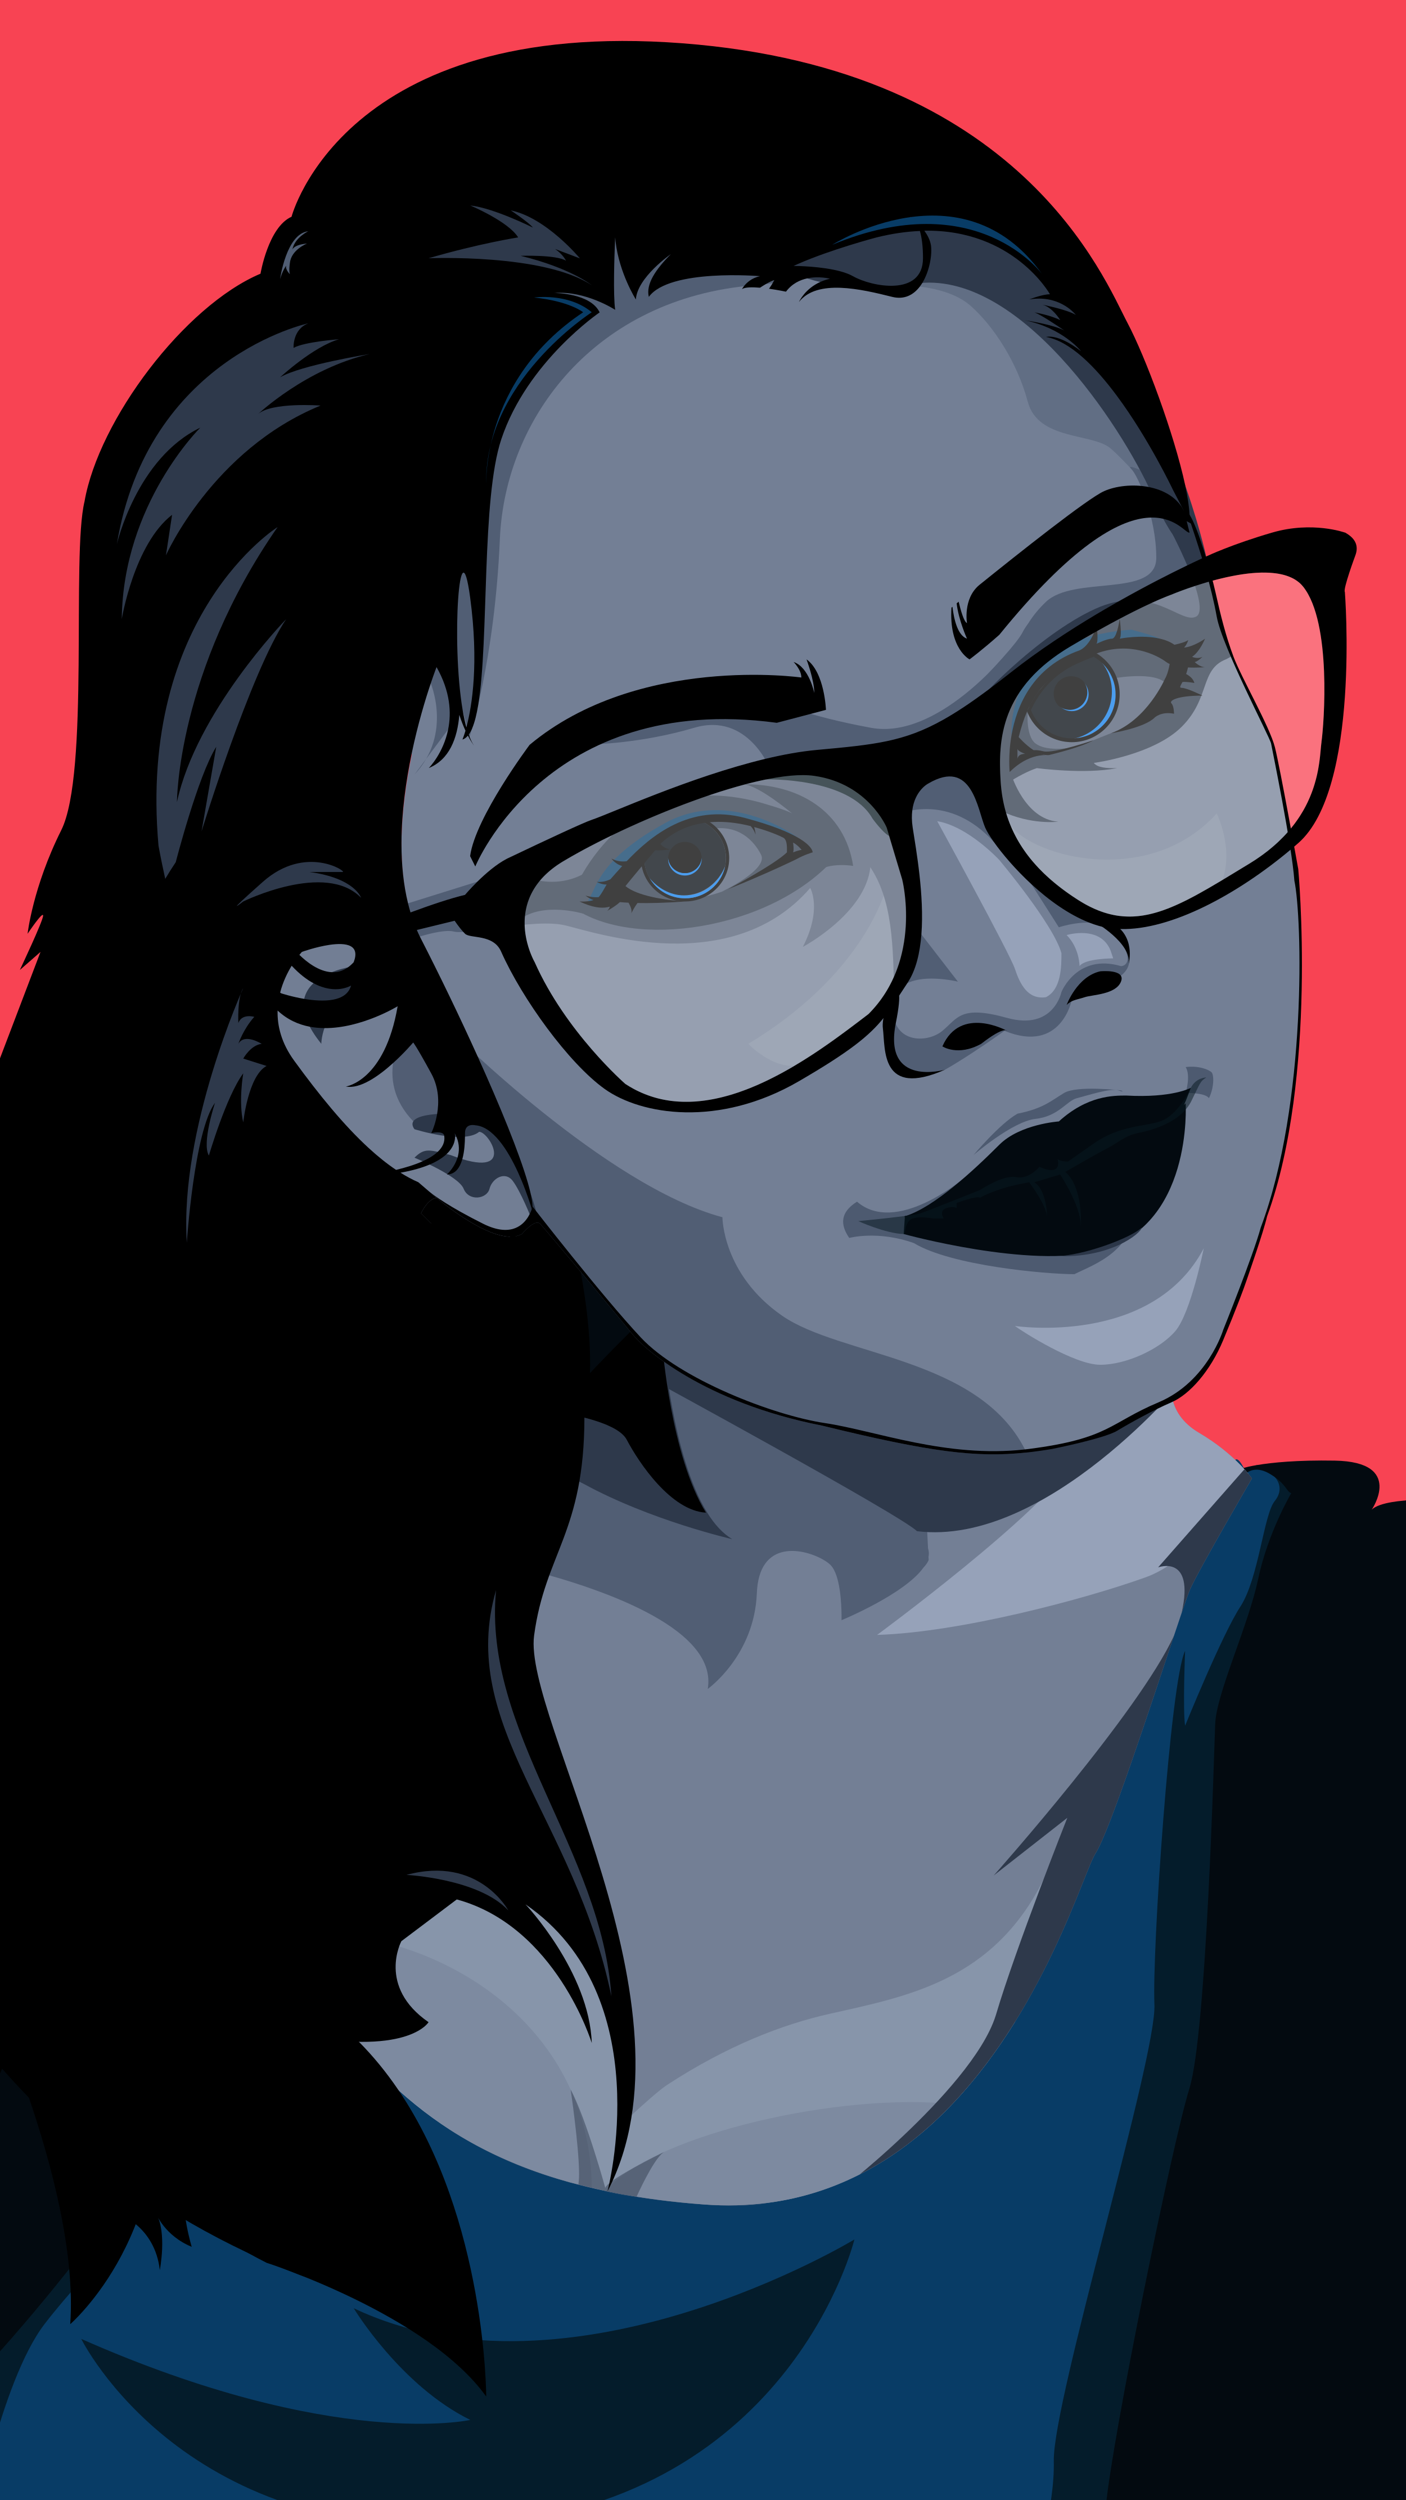 <?xml version="1.0" encoding="UTF-8"?><svg xmlns="http://www.w3.org/2000/svg" width="1080" height="1920" viewBox="0 0 1080 1920"><defs><style>.n{opacity:.52;}.n,.o{fill:#081921;}.p{fill:#2c3749;}.q{fill:#737f95;}.r{fill:#f84353;}.s{fill:#9da6b5;opacity:.26;}.t{fill:#083c66;}.u{fill:#4d5a70;}.v,.w{fill:#2e394b;}.x{fill:#96a2b9;}.y{opacity:.19;}.y,.z,.aa{fill:#515e74;}.ab{fill:#8795aa;}.ac{fill:#fff;opacity:.25;}.z{opacity:.5;}.ad{fill:#727e94;}.ae{fill:#0f7ce8;}.af{fill:#041c2b;}.w{opacity:.48;}.ag{fill:#030a10;}.ah{fill:#515d73;}</style></defs><g id="a"><rect class="r" x="-440" y="-26.97" width="1972" height="1972"/></g><g id="b"><rect class="r" x="-15.81" y="-19.61" width="1105.28" height="1964.94"/></g><g id="c"><path class="ag" d="M139.72,1730.27l-25.22,73.18-11.9,34.52-36.86,106.94-.1,.32-.07,.18H23.31v-.5H-333.8c-.08,.35-.16,.7-.25,1.05l-.38-.05s.08-.34,.25-1c.59-2.33,2.19-8.65,4.55-18.08,17.7-70.83,88.81-456.52,102.23-502.25,20.98-71.48,55.82-149.3,100.34-191.81,73.53-70.21,137.63-72.97,137.63-72.97l13.2,9.39,66.1,49.53,20.8,213.5,29.04,298.04Z"/><path class="t" d="M998.94,1146.14l-113.49,743.93-8.38,54.96-.05,.3-.03,.17H-16.28v-410.42c.15-.32,.31-.64,.47-.96,6-12.33,13.29-23.61,22.12-33.48,1.15-1.3,2.34-2.57,3.55-3.83,15.63-16.08,35.68-27.92,61.22-33.61,17.06-3.8,36.58-4.85,58.87-2.58,.73,.08,1.45,.15,2.19,.24,4.82,.53,9.76,1.22,14.84,2.06,2.05,.34,4.11,.71,6.2,1.1,13.59,2.55,28.1,6.22,43.57,11.09,.25,.08,.48,.15,.73,.23,.28,.09,.57,.18,.85,.25,10.41,3.24,20.9,5.92,31.47,8.08h0c.6,.12,1.22,.25,1.83,.37,0,0,0,0,.02,0,2.03,.41,4.05,.79,6.09,1.16,17.75,3.19,35.68,4.94,53.71,5.4h.02c5.61,.16,11.23,.18,16.85,.08,28.53-.49,57.27-4.06,85.95-10.14,6.85-1.45,13.71-3.05,20.55-4.79,1.46-.37,2.92-.74,4.39-1.13,3.48-.91,6.96-1.86,10.44-2.84,.34-.09,.69-.2,1.03-.29,6.34-1.8,12.67-3.71,18.98-5.73,1.86-.58,3.71-1.19,5.57-1.8,4.35-1.43,8.7-2.92,13.04-4.46,19.09-6.72,38.03-14.36,56.75-22.74,124.14-55.59,238.28-143.69,317.37-213.37,56.11-49.42,94.57-89.57,106.46-102.28,2.57-2.74,7.2,7.58,7.2,7.58l9.51-3.67h0l14.21,8.98,19.15,12.12Z"/><path class="af" d="M-69.54,1945.03v-94.26l160.25-202.11,49.04,22.05s-71.66,69.77-105.59,114.08-55.42,160.25-55.42,160.25h-48.27Z"/><path class="af" d="M656.29,1719.74s-217.75,131.97-384.6,52.79c0,0,35.82,59.39,89.55,85.78,0,0-104.63,23.57-298.82-62.21,0,0,80.12,163.08,312.96,142.34,232.83-20.74,280.91-218.69,280.91-218.69Z"/><path class="af" d="M999.88,1245.12c-7.54,2.83-59.39,332.75-59.39,332.75l-45.25,282.79-9.8,29.41-18.48,55.43h-64.69c4.22-17.69,7.56-37.65,7.19-55.62-.94-46.19,79.18-310.13,77.3-350.66-1.89-40.53,12.25-248.86,23.57-271.48,0,0-1.89,45.25,0,57.5,0,0,28.28-69.76,42.42-91.44,14.14-21.68,17.91-70.7,26.39-81.07,8.13-9.94,.67-17.85,.04-18.49l-.03-.03h0s.64-.21,.64-.21l19.15-5.79s8.48,114.06,.94,116.89Z"/><path class="ag" d="M1089.9,1945.03h-243.66c1.48-6.46,2.62-13.38,3.29-20.74,4.71-51.85,50.9-278.08,64.1-320.5s18.85-256.4,19.8-279.96c.94-23.57,25.45-75.41,32.99-111.23,7.54-35.82,25.45-65.98,25.45-65.98-3.31-.83-3.71-6.01-12.69-12.36l-.03-.03h0c-1.23-.89-2.64-1.78-4.24-2.7-8.1-4.63-13.72-2.87-16.84-.81-1.97,1.29-2.95,2.7-2.95,2.7l-1.56-2.46h0s-1.73-2.72-1.73-2.72c0,0,1-.38,3.16-.96,2.23-.6,5.7-1.41,10.6-2.23h0c11.43-1.92,30.6-3.91,59.76-3.4,53.73,.94,28.28,37.71,28.28,37.71,5.83-5.83,24.09-7.15,32.05-7.46,2.33-.08,3.77-.08,3.77-.08l.47,793.23Z"/><path class="ag" d="M505.09,1028.82l-2.47,7.9-.3,.98-.57,1.83-3.82,12.23-16.6,53.14-.1,.34h0s-4.98,15.93-4.98,15.93l-8.72,28-.25,.83-20.94,67.26-14.39,46.26-19.01,21.7-5.8,6.62-14.96,17.08-7.81,8.92-67.57,77.15-17.11,19.53-60.89,69.51-1.06,1.21-20.59,23.51-.45,.52-4.39,5.01-21.48,4.46-1.84,.38-15.73,3.26-2.98,.62-19.49,4.03-5.49,1.14-35.41,7.33-68.22,14.15-13.56,2.81-44.39,9.2V1019.12l53.82-8.64,160.39-25.74,119.02-19.11,13.65-1.21,18.4-1.62,10.37,14.14c29.22,.94,62.21,5.66,62.21,5.66,1.45-7.96,12.15-12.99,17.04-14.88,.67-.27,1.23-.47,1.65-.61,.5-.18,.78-.26,.78-.26l.02,.02,3.44,3.33,53.89,52.17,.1,.09,.96,.93h0v.02l5.62,5.43Z"/><path class="ag" d="M197.48,1475.35c.08,13.31-1.65,26.65-5.56,39.84-.3,1.02-.61,2.05-.95,3.06-.05,.15-.09,.3-.14,.45-.71,2.15-1.47,4.29-2.29,6.43-1.58,4.11-3.26,8.24-5.02,12.4-.56,1.31-1.12,2.62-1.71,3.94h0c-1.8,4.16-3.7,8.32-5.67,12.51-2.2,4.68-4.5,9.38-6.88,14.08-.22,.44-.44,.9-.68,1.34-.18,.36-.36,.72-.55,1.07-16.96,33.15-38,66.62-59.41,97.51C55.08,1745.26-.73,1806.46-.73,1806.46l-15.55,17.44v-617.76l69.55,37.18,14.82,7.93s27.59,23.76,57.28,60.49c2.2,2.71,4.4,5.5,6.61,8.34,6.37,8.24,12.76,17.03,18.92,26.28,7.29,10.95,14.25,22.55,20.46,34.6,14.98,29.05,25.61,60.76,26.11,92.68,.02,.58,.03,1.14,.02,1.71Z"/><path class="ag" d="M1079.53,1152.27s40.31-3.77,54.89,8.48c14.58,12.25,13.37,18.85,17.01,20.74,3.65,1.89,134.78,25.45,195.4,109.35,55.11,77.3,136.67,408.16,185.16,655.13l-519.39-.94,66.93-792.76Z"/><path d="M-16.28,1515.02s77.77,161.36,70.23,269.76c0,0,83.89-72.58,62.21-202.67-21.68-130.08-132.44-67.09-132.44-67.09Z"/><path d="M90.71,1699.94s28.28,9.43,32.05,43.36c0,0,5.66-29.22-2.83-43.36,0,0,6.6,16.97,27.34,25.45,0,0-8.48-27.34-5.66-49.02s-44.3-33.93-44.3-33.93l-6.6,57.5Z"/></g><g id="d"><path class="q" d="M961.7,1135.3s-41,70.23-47.6,85.31c-1.07,2.44-3.32,8.83-6.41,17.93-1.71,5.01-3.66,10.86-5.82,17.32-18.04,54.09-49.77,151.19-60.36,167.42-2.22,3.39-5.81,12.72-11.13,25.97-21.4,53.32-70.71,170.22-170,220.52-21.18,10.75-44.65,18.45-70.6,21.85-15.43,2.03-31.74,2.54-48.97,1.25-22.74-1.69-43.53-4.34-62.64-7.81-3.92-.71-7.78-1.45-11.56-2.23-.63-.13-1.25-.26-1.88-.4-4.51-.94-8.92-1.94-13.23-2.99-3.75-.9-7.44-1.85-11.05-2.83-.72-.19-1.42-.38-2.13-.57h0c-.32-.08-.62-.18-.93-.26-2.61-.73-5.18-1.47-7.71-2.23-116.96-35.07-156.33-106.07-206.75-158.9-2.41-2.54-4.85-5.02-7.33-7.47,0,0,23.98-37.06,52.87-96.25,5.79-11.85,11.76-24.59,17.8-38.11,3.46-7.75,6.93-15.76,10.4-24,13.72-32.66,27.32-61.13,39.24-84.4,2.14-4.16,4.21-8.15,6.23-11.97,19.24-36.49,32.77-57.27,32.77-57.27,0,0,1.11-2.22,2.53-6.16,2.71-7.54,6.58-21.43,5.96-38.15-.16-4.35,2.38-10.65,6.71-18.08,8.13-13.94,22.53-31.92,37.13-48.71,23.09-26.54,46.65-50.1,46.65-50.1l12.71-12.73,17.67,1.65,86.57,8.09,308.14,28.78,1.45,.13s-6.6,24.51,20.74,40.53c13.51,7.92,23.56,16.52,30.28,23.22,1.69,1.68,3.18,3.23,4.44,4.64,1.25,1.38,2.3,2.58,3.14,3.6,1.79,2.16,2.68,3.42,2.68,3.42Z"/><path class="ab" d="M479.07,1629.24c-3.04,10.43-10.6,19.28-16.02,30.16-4.7,9.45-18.58,6.46-24.72,16.63-.32-.08-.62-.18-.93-.26-2.61-.73-5.18-1.47-7.71-2.23-.83-.25-1.65-.5-2.46-.74-115.06-35.32-154.23-105.7-204.29-158.16-2.41-2.54-4.85-5.02-7.33-7.47,0,0,13.68-21.13,32.83-56.99,5.74-10.75,55.4-118.78,61.9-132.01-30.16,71.64,32.06,102.05,67.11,118.98,72.2,34.87,126.75,105.69,101.62,192.09Z"/><path class="aa" d="M713.32,1191c-.09-.61-.25-1.24-.45-1.89l-5.2-102.35-116.82-54.83-86.57-8.09-17.67-1.65-12.71,12.73s-23.57,23.57-46.65,50.1c-14.6,16.79-29.01,34.76-37.13,48.71-4.33,7.43-6.87,13.72-6.71,18.08,.48,13-1.74,24.27-4.03,32.19-2.2,7.6-4.46,12.11-4.46,12.11,0,0-.4,.6-1.15,1.8,30.86,6.37,130.4,29.54,161.19,69.18,7.07,9.1,10.52,19.06,8.69,29.88,0,0,35.82-25.45,37.71-73.53,.2-4.94,.85-9.19,1.87-12.84,8.95-31.82,46.24-17.3,54.69-8.84,1.94,1.94,3.45,4.89,4.61,8.34,4.47,13.29,3.87,34.08,3.87,34.08,0,0,48.33-19.87,62.93-40.38,3.06-3.19,4-5.81,4-5.81l-.12-2.47c.3-1.52,.36-3.03,.12-4.52Z"/><path class="x" d="M959.03,1131.88c-13.15,21.83-43.63,66.63-78.86,79.3-47.13,16.97-143.28,42.42-206.44,44.3,0,0,128.2-94.26,149.88-132.91,21.68-38.65,20.74-38.65,20.74-38.65l54.64-24.17,1.45,.13s-6.6,24.51,20.74,40.53c13.51,7.92,23.56,16.52,30.28,23.22,1.69,1.68,3.18,3.23,4.44,4.64,1.25,1.38,2.3,2.58,3.14,3.6Z"/><path class="v" d="M562.5,1181.96s-62.21-14.14-114.06-42.42c-17.6-9.6-38.46-10.18-58.33-6.77,8.13-13.94,22.53-31.92,37.13-48.71,23.09-26.54,46.65-50.1,46.65-50.1l12.71-12.73,17.67,1.65,5.44,10.13s6.49,85.12,33.52,128.59c5.52,8.89,11.91,16.03,19.27,20.35Z"/><path class="v" d="M497.93,1058.01s194.18,105.58,206.44,117.83c99.92,12.25,206.38-117.83,206.38-117.83l-412.82-34.76v34.76Z"/><path d="M542.29,1161.61c-26.8-1.5-51.43-38.09-60.86-56-6.36-12.08-36.32-18.59-55.13-21.54,23.09-26.54,46.65-50.1,46.65-50.1l12.71-12.73,17.67,1.65,5.44,10.13s6.49,85.12,33.52,128.59Z"/><path class="v" d="M961.7,1135.3s-41,70.23-47.6,85.31c-1.07,2.44-3.32,8.83-6.41,17.93,10.17-45.49-18.1-34.9-18.1-34.9l66.3-75.36c3.89,4.28,5.82,7.02,5.82,7.02Z"/><path class="ab" d="M779.55,1552.84c-6.2,9.97-12.94,19.98-20.26,29.82-.73,.98-1.46,1.96-2.21,2.93h0c-.74,.99-1.5,1.97-2.25,2.94-.56,.74-1.12,1.46-1.7,2.18-.32,.41-.65,.83-.97,1.23-1,1.26-2.01,2.53-3.04,3.78-.02,.04-.05,.07-.08,.1-1.02,1.25-2.05,2.5-3.08,3.74-.53,.63-1.06,1.26-1.59,1.89-.8,.95-1.61,1.89-2.44,2.84-.11,.15-.24,.3-.38,.44-.57,.66-1.15,1.32-1.73,1.98-1.18,1.34-2.37,2.66-3.57,3.98-.9,.98-1.8,1.96-2.71,2.94-2.33,2.49-4.69,4.95-7.12,7.36-.64,.65-1.28,1.28-1.92,1.91-.23,.23-.46,.45-.69,.68l-.18,.18c-.77,.75-1.56,1.51-2.35,2.26-.7,.68-1.4,1.34-2.1,1.99-.93,.89-1.88,1.75-2.83,2.63-.27,.25-.55,.5-.82,.74-.91,.83-1.83,1.65-2.75,2.46-.2,.19-.39,.35-.57,.51-.45,.41-.9,.8-1.37,1.2-.54,.47-1.08,.94-1.63,1.4-.64,.55-1.28,1.09-1.93,1.63-1.63,1.38-4.94,4.04-4.94,4.04-12.88,10.28-26.83,19.48-41.94,27.14-21.18,10.75-44.65,18.45-70.6,21.85-15.43,2.03-31.74,2.54-48.97,1.25-12.48-.92-24.38-2.14-35.73-3.63h0c-5.5-.73-10.87-1.51-16.11-2.35-2.36-.38-4.68-.76-6.98-1.17-.03,.02-.08,.06-.09,.08-11.18-1.85-24.14-4.92-37.52-8.25-1.97-.49-3.94-.99-5.92-1.49l-.13-.03c1.94-3.21,4.18-6,6.44-8.64,4.42-5.13,8.98-9.64,11.75-15.39,.32-.65,.61-1.33,.88-2.02,7.58-6.58,43.08-41.15,55.11-48.99,45.99-29.98,88.3-46.37,125.04-54.59,60.2-13.48,125.27-25.56,163.92-102.86,9.56,2.77-21.91,109.3-21.91,109.3Z"/><path class="y" d="M454.56,1680.15c-131.97-28.28-181.56-113.05-231.63-165.51-2.41-2.54-4.85-5.02-7.33-7.47,0,0-4.54,12.76,14.61-23.09,104.63-2.83,223.29,68.55,224.35,196.07Z"/><path class="y" d="M724.49,1622.91c-.23,.23-.46,.45-.69,.68l-.18,.18c-.77,.75-1.56,1.51-2.35,2.26-.7,.68-1.4,1.34-2.1,1.99-.93,.89-1.88,1.75-2.83,2.63-.27,.25-.55,.5-.82,.74-.91,.83-1.83,1.65-2.75,2.46-.2,.19-.39,.35-.57,.51-.45,.41-.9,.8-1.37,1.2-.54,.47-1.08,.94-1.63,1.4-.64,.55-1.28,1.09-1.93,1.63-1.63,1.38-3.27,2.71-4.93,4.04h0c-12.88,10.28-26.83,19.48-41.94,27.14-21.18,10.75-42.75,17.92-70.6,21.85-23.05,7.38-109.58-4.24-124.85-8.64,32.05-40.53,168.02-74.61,259.23-67.87l.33,7.81Z"/><path class="v" d="M901.87,1255.86c-18.04,54.09-49.77,151.19-60.36,167.42-2.22,3.39-5.81,12.72-11.13,25.97-10.04,25.02-26.22,64.03-50.84,103.6-19.85,31.93-45.19,64.2-77.21,89.79-12.88,10.28-26.83,19.48-41.95,27.14,4.63-3.81,17.99-14.99,33.77-29.94,27.17-25.72,61.49-62.6,70.72-92.13,.1-.31,.2-.62,.29-.93,15.08-50.9,54.67-150.82,54.67-150.82l-56.53,44.28c1.85-2.08,111.93-125.96,138.57-184.36Z"/><path class="w" d="M510.26,1652.46c-6.43,3.65-16.22,23.43-21.28,34.43-2.36-.38-4.68-.76-6.98-1.17-.03,.02-.08,.06-.09,.08-11.18-1.85-24.14-4.92-37.52-8.25-.04-.49-.02-1,.06-1.52,.3-2.17,.4-5.14,.33-8.64-.36-21.08-6.24-61.43-6.43-62.73,6.17,11.54,12.99,31.04,18.17,47.34,4.95,15.53,8.42,28.15,8.42,28.15,1.77-6.21,40.81-25.49,45.32-27.69Z"/></g><g id="e"><path d="M431.94,917.55s32.99,106.52,16.97,170.62c0,88.61-30.16,104.63-38.65,167.79-8.48,63.16,129.69,286.26,56.36,426.86,.2,.15,0,0,0,0,0,0,39.79-149.73-62.96-220.43,0,0,49.02,51.85,50.9,106.52,0,0-27.34-89.55-103.69-110.29l-42.56,32.06s-18.71,34.86,20.88,62.2c0,0-16.02,27.34-106.52,8.48-90.49-18.85-174.39-305.41-174.39-305.41l67.87-172.5,177.22-213.98,138.57,48.07Z"/></g><g id="f"><path class="q" d="M996.22,677.56c-.47-6.54-1.77-15.8-3.49-26.21-.74-4.39-1.55-8.98-2.39-13.66-5.7-31.4-13.45-66.56-14-69.47-.46-2.51-18.29-37.5-30.01-65.41t0-.02c-4.8-11.42-8.58-21.65-9.73-28-.59-3.22-1.28-6.47-2.06-9.7v-.02c-1.48-6.18-3.25-12.38-5.2-18.57-1.64-5.23-3.4-10.46-5.2-15.69-.24-.69-.47-1.37-.71-2.06-.25-.74-.52-1.49-.77-2.23-.03-.08-.05-.17-.08-.25-2.17-6.23-4.34-12.46-6.41-18.68h.02l-.06-.12c-.46-1.4-.91-2.82-1.4-4.23l-.28-.16-.59-1.56-.42-1.08-3.11-8.14h0s-6.22-16.3-6.22-16.3l-19.18-50.27-57.67-76.88s-.02-.03-.03-.04l-5.94-7.92c.69,.25,1.35,.52,1.96,.78,1.18,.5,2.21,1.01,3,1.52-.16-.21-.92-1.16-2.27-2.45-.66-.63-1.47-1.34-2.41-2.09h0c-1.13-.9-2.46-1.83-4-2.73l-1.61-2.14-24.79-33.06s-.02-.02-.03-.04l-5.82-7.76s0-.03-.02-.03l-2.22-2.96h0s-17.41-23.23-17.41-23.23l-11.93-15.91c-100.82-18.18-178.62-10.27-238.62,13.68h0c-15.23,6.07-29.32,13.18-42.33,21.15-.04,.03-.08,.05-.12,.08-.08-.71-.13-1.4-.2-2.1,0,0-.04,.84-.09,2.28-.02,0-.04,.02-.06,.03h0c-11.93,7.34-22.97,15.42-33.18,24.09-.37,.3-.73,.61-1.08,.92-4.48,3.84-8.79,7.8-12.94,11.86l-.02,.02c-1.79,1.75-3.55,3.53-5.29,5.32-.48,.48-.94,.96-1.4,1.45-11.15,11.66-21.12,24.1-30.02,37.08v.02c-51.34,74.79-67.43,167.43-71.86,232.43-2.95,43.15-.75,74.13-.31,79.59,.05,.57,.08,.87,.08,.87-4.31,20.57-7.71,44.02-7.92,67.41,0,.56,0,1.11,0,1.67v.59c0,15.2,1.38,30.33,4.76,44.6,.56,2.38,1.18,4.72,1.86,7.05,1.34,4.61,2.9,9.12,4.73,13.48,.71,1.7,1.45,3.37,2.24,5.03,.46,.98,.94,1.95,1.43,2.91,13.83,26.97,28.86,58.03,42.42,87.91,17.39,38.33,32.36,74.71,39.24,98.02,.52,1.77,1,3.48,1.42,5.09,0,.03,.02,.05,.02,.07,1.43,5.44,2.31,9.97,2.53,13.39h0c.02,.36,.04,.7,.05,1.03,0-.02,0-.03,0-.05h0s.78,1.01,2.23,2.85c4.56,5.84,15.7,20.06,29,36.52,1.59,1.97,3.21,3.97,4.85,6,13.39,16.5,28.31,34.43,40.63,48.16,.13,.15,.26,.29,.4,.44,.16,.17,.3,.33,.45,.49,1.98,2.2,3.89,4.28,5.71,6.22,1.73,1.85,3.61,3.69,5.62,5.5,1.4,1.28,2.87,2.55,4.39,3.79,2.36,1.96,4.85,3.89,7.48,5.78,.3,.23,.61,.44,.91,.66h0s.08,.07,.11,.08c34.76,24.84,89.64,44.83,122.62,49.78,21.13,3.18,46.77,10.84,75.41,16.13,24.46,4.52,51.12,7.31,79.03,4.06,.87-.09,1.73-.2,2.6-.31,19.26-2.49,32.5-5.36,42.76-8.63,22.56-7.17,30.67-16.22,56.63-27.16,1.67-.7,3.28-1.45,4.85-2.23,1.93-.97,3.78-2.01,5.56-3.09,29.6-18.01,39.29-50.34,39.29-50.34,0,0,22.86-56.65,28.83-78.52,.59-2.17,1.24-4.35,1.94-6.56,0-.03,.02-.07,.03-.09,1.06-3.35,2.22-6.76,3.47-10.39,.04-.11,.08-.24,.11-.35,6.14-17.89,14.07-40.51,19.67-80.64,.04-.27,.08-.55,.11-.81,0-.04,0-.07,.02-.1,.17-.81,.36-2.37,.57-4.57,0-.07,.02-.13,.02-.2,2.54-25.45,8.26-133.61,1.88-162.64Z"/><path class="z" d="M696.05,219.46s31.81-.34,49.7,15.56c17.89,15.9,35.78,43.73,43.73,73.55s49.7,23.85,63.61,35.78c13.91,11.93,43.4,47.5,49.53,47.6s-121.09-224.52-121.09-224.52c0,0-176.92-9.94-178.91,13.91-1.99,23.85,7.95,31.81,7.95,31.81l9.94-3.98,29.82,5.96,39.76,11.93,5.96-7.61h0Z"/><path class="u" d="M658.29,922.81c-12.95,8.1-13.01,17.59-5.96,27.83,0,0,21.87-5.96,49.7,3.98,28.71,17.4,101.38,23.85,123.25,23.85,15.9-7.95,47.71-17.89,47.71-57.65-5.96-41.74-134.12-14.9-134.12-14.9,0,0-50.75,42.73-80.57,16.88Z"/><path class="u" d="M910.75,819.44c4.11,6.46,0,19.88,0,19.88,0,0,14.85-.42,17.89,3.98,3.98-7.95,3.98-17.89,1.99-19.88s-10.01-5.3-19.88-3.98Z"/><path class="x" d="M779.55,1018.23s105.36,15.9,145.11-59.64c0,0-9.94,49.7-21.87,63.61-11.93,13.91-37.77,25.84-57.65,25.84s-59.81-25.48-65.6-29.82Z"/><path class="aa" d="M788.45,1115.43c-38.35,4.13-73.65-.26-157-20.67-91.44-17.89-137.16-59.64-145.11-69.57s-67.59-81.5-71.56-85.48-13.91,7.95-13.91,7.95c-1.45,.8-3.02,1.33-4.69,1.65l-1.81-5.74-48.17-151.95s119.27,119.27,208.72,143.12c0,0,0,43.73,45.72,75.54,44.77,31.15,150.56,31.79,186.64,102.75,.42,.8,.82,1.59,1.17,2.41Z"/><path class="aa" d="M318.37,594.82l37-49.59,5.27,20.74s19.35-58.61,23.33-152.04c3.98-93.43,73.55-184.87,194.81-194.81,121.26-9.94-97.4-63.61-97.4-63.61l-214.69,256.43,63.61,111.32s17.89,39.76-11.93,71.56Z"/><path class="aa" d="M702.02,710.11l33.79,43.73s-48.02-11.93-49.85,17.89,26,29.82,37.93,19.88c11.93-9.94,13.91-19.88,49.7-9.94,35.78,9.94,41.74-19.88,41.74-19.88,0,0,11.93-29.82,45.72-19.88,0,0,9.94,0,1.99-15.9-7.95-15.9-22.6-19.21-22.6-19.21,0,0,54.4,31.14,8.68,49.03l-25.84,11.93s-7.95,41.74-51.68,23.85c0,0-27.83,19.88-45.72,29.82-19.88,5.96-45.72,3.98-43.73-17.89,1.99-21.87,0-35.78,0-35.78l19.88-57.65Z"/><path class="aa" d="M692.08,624.63s37.02-15.9,71.19,21.87,0,0,0,0h4.35l-23.85-75.54-71.56,19.88,19.88,33.79Z"/><path class="aa" d="M785.51,668.37l27.83,43.73s21.87-7.54,36.77-.79c14.91,6.75-64.6-42.95-64.6-42.95Z"/><path class="x" d="M719.91,630.6s55.66,101.38,59.64,113.31,9.94,23.85,23.85,21.87c11.93-5.96,11.93-23.85,11.93-33.79-5.96-21.87-47.71-71.56-47.71-71.56,0,0-23.85-25.84-47.71-29.82Z"/><path class="x" d="M819.31,718.06s25.84-7.95,33.79,11.93l1.99,5.96s-21.87,0-25.84,5.96c0,0,0-13.91-9.94-23.85Z"/></g><g id="g"><path class="aa" d="M711.96,565s65.6-63.61,73.55-79.51c7.95-15.9,38.77-39.54,60.13-19.77,21.37,19.77-10.44,29.71-10.44,29.71,0,0-33.79-3.98-45.72,15.9-11.93,19.88-57.65,51.68-77.53,53.67Z"/><path class="aa" d="M781.66,501.85s0-18.85,21.68-39.59c21.68-20.74,84.84-2.83,84.84-33.93s-13.99-63.05-19.25-68.29c-5.26-5.24,16.42,5.13,16.42,5.13l26.39,52.79,16.02,48.07-1.89,15.08-90.67-10.62-53.55,31.36Z"/><path class="v" d="M582.75,185.32s15.9,47.71,127.22,31.81c79.51-3.98,157.04,119.27,176.92,166.98,19.88,47.71,40.54,47.32,40.54,47.32,0,0-74.33-365.38-344.68-246.11Z"/><path class="v" d="M946.53,503.38c-.91,.89-3.86,2.52-4.97,2.98-19.88,7.95-11.93,29.82-33.79,51.68-21.87,21.87-67.59,27.83-67.59,27.83,2.74,3.53,9.57,4.26,17.89,3.98-24.85,4.97-61.62,0-61.62,0-14.91,4.97-31.81,17.89-31.81,17.89l-1.99-27.83s-13.91-29.82-15.9-33.79,50.69-58.64,94.42-78.52c43.73-19.88,65.6,11.93,77.53,5.96,11.93-5.96-17.85-63.05-17.85-63.05l3.24-33.77,10.36,27.09,.28,.16c.48,1.41,.93,2.82,1.39,4.23l.06,.12h-.02c8.45,22.21,26.12,83.32,30.37,95.04Z"/><path class="aa" d="M454.56,571.6s37.23-.47,78.71-12.73,58.44,32.05,58.44,32.05c0,0-131.97,38.65-149.88,57.5s-65.04,25.45-65.04,25.45l-75.41,23.57,4.71,27.34s31.11-12.25,42.42-9.43,62.21-10.37,85.78-4.71c23.57,5.66,127.73,41,188.06-28.75,0,0,9.43,16.02-5.66,45.25,0,0,48.07-25.45,51.85-61.27,15.47-4.97,23.29-1.1,31.58,12.73l-21.68-85.78s91.28-65.98,94.66-90.96c0,0-53.18,66.46-104.08,57.03-50.9-9.43-68.81-18.85-68.81-18.85,0,0-123.49-12.25-145.64,31.58Z"/><path class="v" d="M436.65,694.15s33.93-107.46,146.11-78.24c0,0,22.15,6.13,25.92,8.96,0,0-25.45-21.68-37.71-22.62,41.95-.47,77.77,20.27,84.37,62.69-13.2-1.89-20.74,.94-20.74,.94-52.79,50.9-155.54,63.16-197.95,28.28Z"/><path class="s" d="M773.59,629.62c11.92,26.89,107.34,54.65,161.01-4.98,0,0,17.89,35.78-1.99,63.61-111.32,61.62-155.05-43.71-159.03-58.63h0Z"/><path class="s" d="M574.8,801.55s23.85,25.84,47.71,13.91c39.76-17.89,75.54-59.64,73.55-75.54-1.99-15.9,17.89-71.56-9.94-115.29,9.94,59.64-31.81,129.21-111.32,176.92Z"/><path class="v" d="M410.26,675.29s17.9,6.04,36.76-3.58,2.3,20.57,2.3,20.57l-1.35,9.34s-31.11-9.37-49.02,4.77-6.6-27.34-5.66-28.28,16.97-2.83,16.97-2.83Z"/><path class="aa" d="M659.12,654.56c24.21,23.83,26.41,59.63,27.42,96.07l7.62-1.04s23.41-93.14-16.18-107.28c-39.59-14.14-18.85,12.25-18.85,12.25Z"/><path class="v" d="M776.95,595.17s10.37,33.93,35.82,35.82c0,0-20.74,2.83-44.3-8.48-23.57-11.31-7.54-27.34-7.54-27.34h16.02Z"/></g><g id="h"><path class="aa" d="M484.73,689.43s48.07,15.08,106.52-22.62c58.44-37.71-43.86-35.26-56.81-33.65s-61.02,38.37-59.14,45.91,9.43,10.37,9.43,10.37Z"/><path class="v" d="M554.48,684.72s35.82-16.97,30.16-28.28c-5.66-11.31-17.91-23.57-38.65-19.8s-48.6,23.3-48.6,23.3c0,0,21.42,34.75,39.96,30.47,0,0-32.36,6.09-59.7-1.46,0,0-5.66-21.68,7.54-29.22s36.76-43.36,90.49-28.28c53.73,15.08,40.53,23.57,40.53,23.57,0,0-50.9,28.28-61.74,29.69Z"/><path class="aa" d="M778.46,563.01s9.04,19.88,28.92,15.9c19.88-3.98,45.72-16.49,52.68-18.19s40.75-29.52,38.76-39.46c-1.99-9.94-75.54-19.88-87.46-7.95-11.93,11.93-28.03,33.79-32.9,49.7Z"/><path class="v" d="M853.1,521.27s29.84-5.84,40.76,2.05c10.92,7.89,18.87-10,18.87-15.96s-45.72-25.84-71.56-7.95c-25.84,17.89,0,1.99,0,1.99,0,0,13.91,9.94,11.93,19.88Z"/><path class="ae" d="M856.96,533.41c0,18.55-15.03,33.57-33.57,33.57-10.67,0-20.18-4.99-26.34-12.74-.89-1.13-1.73-2.33-2.46-3.58-1.03-1.73-1.93-3.54-2.62-5.43,6.14-13.22,16.76-27.03,35.07-35.42,4.73-2.17,9.08-3.98,13.14-5.51,1.41,.82,2.74,1.73,4.02,2.74,.02,.02,.02,.04,.04,.06,7.77,6.1,12.74,15.62,12.74,26.3Z"/><path class="ag" d="M854.09,531.21c0,20.32-16.46,36.77-36.77,36.77-8.65,0-31.81-16.9-25.84-28.82,6.74-14.47,43.28-36.1,47.71-37.77,1.55,.89,5.47,5.8,6.86,6.92l.06,.06c5.01,6.26,7.99,14.21,7.99,22.84Z"/><path class="ae" d="M836.2,533.19c0,7.14-5.78,12.92-12.92,12.92-3.82,0-7.26-1.65-9.62-4.29-2.05-2.29-3.3-5.31-3.3-8.63,0-7.14,5.78-12.92,12.92-12.92,3.32,0,6.34,1.25,8.63,3.3,2.64,2.37,4.29,5.8,4.29,9.62Z"/><path d="M900.81,495.42s9.94-1.99,11.93-3.98c0,0-1.99,7.95-7.95,7.95s-3.98-3.98-3.98-3.98Z"/><path d="M923.67,534.19s-11.93-5.96-15.9-5.96c-2.11,0-1.14-1.41,.54-4.51,3.42-.37,9.09,.76,9.09,.76-.68-3.42-4.33-5.84-6.29-6.91,.65-1.82,1.24-3.89,1.63-6.23,0-3.98-13.91-3.98-13.91-3.98,0,0-.99,8.95-3.98,13.91,0,0-13.71,31.91-41.54,41.85,0,0,25.64-4.08,33.59-12.04,0,0,4.97-4.97,14.91-2.98,0,0,0-5.96-1.99-7.95-1.99-1.99,3.98-5.96,23.85-5.96Z"/><path class="aa" d="M789.49,545.12s-1.99,19.88,5.96,23.85c7.95,3.98,23.78,5.85,29.78,4.91,0,0-17.85,9-31.77,5.03s-11.93-13.91-11.93-13.91c0,0,1.99-19.88,7.95-19.88Z"/><path class="v" d="M789.49,545.12s-1.99,19.88,5.96,25.84c7.95,5.96,23.78,3.86,29.78,2.93,0,0-15.87,10.99-31.77,5.03-13.91-3.98-11.93-13.91-11.93-13.91,0,0,1.99-19.88,7.95-19.88Z"/><path class="t" d="M777.56,570.96s-13.91-79.51,91.44-87.46c12.22,3.28,24.38,6.49,29.82,11.93,0,0-57.65-7.95-77.53,9.94-19.88,17.89-33.79,29.82-43.73,65.6Z"/><path d="M917.7,508.34c1.92,0,5.72-3.73,5.96-3.97-3.98,1.98-7.95,0-7.95,0,5.79-3.86,9.68-13.29,9.93-13.89-.54,.39-8.82,6.16-16.11,6.82-2.06,.19-4.03-.03-5.74-.88-.53-.45-1.07-.88-1.64-1.27-3.26-2.3-7.19-3.81-11.32-4.75-14.2-3.25-30.77,.06-30.77,.06,.79-.79,.95-3.37,.87-6.18-.14-4.26-.87-9.08-.87-9.08,0,0-.67,5.12-2,9.44-.98,3.12-2.3,5.83-3.97,5.83-3.86,0-11.42,3.74-11.91,3.96,.4-.41,.62-1.29,.74-2.45,.14-1.29,.14-2.92,.07-4.6-.04-.93-.1-1.89-.18-2.79-.25-3.26-.65-6.04-.65-6.04,0,2-.67,4.66-1.82,7.44-.32,.76-.68,1.55-1.07,2.32-1.27,2.54-2.91,5.03-4.76,7.08-1.62,1.8-3.41,3.23-5.28,4.03-36.07,12.8-48.3,42.63-52.24,65.16v.03c-2.8,15.97-1.43,28.24-1.43,28.24,8.79-8.79,17.23-11.71,22.68-12.61h0c.9-.15,1.71-.25,2.42-.3h.08c1.04-.08,1.84-.08,2.46-.07-.68-.08-1.37-.21-2.06-.39-.05,0-.08-.02-.13-.03-.02,0-.03-.02-.04-.03h0s-.07,0-.07,0c-2.34-.64-4.69-1.85-6.91-3.29-6.35-4.12-11.49-10.11-11.49-10.11,1.9-7.62,4.03-14.06,6.42-19.61,.18-.42,.36-.8,.54-1.21h0v-.06c.34-.75,.68-1.48,1.02-2.2h0s0-.02,0-.02c.49-1.03,1-1.99,1.51-2.95,2.2-4.08,4.58-7.6,7.2-10.71,.08-.09,.15-.18,.23-.27,.02-.02,.03-.04,.05-.06,5.67-6.66,12.4-11.47,20.41-16.02,2.78-1.57,5.72-3.12,8.83-4.7,.36-.18,.72-.37,1.08-.55,0,0,0,0,0,0,1.77-.9,3.6-1.81,5.49-2.74,0,0,0,0,.02,0,.28-.14,.58-.28,.86-.42,1.46-.73,2.91-1.38,4.35-1.95,.46-.21,.91-.39,1.38-.56h0c.15-.07,.31-.12,.47-.18,25.13-9.38,46.08,1.05,53.44,6.56,.75,.57,1.63,1.07,2.61,1.5,3.62,1.6,8.56,2.33,13.23,2.62,.28,.02,.56,.04,.84,.06,6.98,.36,13.14-.2,13.14-.2-3.98,0-7.96-3.98-7.96-3.98Zm-136.16,74.54v-7.95c0,1.99,5.97,3.97,5.97,3.97-5.97,0-5.97,3.98-5.97,3.98Z"/><path d="M840.05,568.38s-30.68,10.53-38.63,8.54c-7.95-1.99-9.94,0-9.94,0,0,0,11.29,3.68,14.59,2.83s24.9-6.01,33.98-11.38h0Z"/><path d="M835.21,531.68c0,7.42-6.02,13.44-13.44,13.44-3.45,0-6.59-1.3-8.97-3.43-2.13-2.38-3.43-5.52-3.43-8.97,0-7.42,6.02-13.44,13.44-13.44,3.45,0,6.59,1.3,8.97,3.43,2.13,2.38,3.43,5.52,3.43,8.97Z"/><path d="M857.81,520.49c-1.68-4.56-4.23-8.69-7.46-12.18-1.31-1.41-2.73-2.72-4.25-3.92-.02-.03-.04-.05-.06-.07-1.17-.93-2.38-1.77-3.64-2.55-.25-.16-.5-.3-.75-.45l-.37,.14c-.22,.08-.42,.16-.64,.25h0c-.22,.08-.44,.17-.67,.25-1.88,.73-3.81,1.51-5.82,2.37,0,0,0,0-.02,0h0c-.68,.28-1.37,.57-2.06,.88h0c-1.56,.67-3.15,1.39-4.79,2.13-.91,.41-1.78,.84-2.66,1.28,0,0,0,0,0,0-10.76,5.41-18.95,12.58-25.19,20.38l-.02,.03-.15,.2c-2.77,3.48-5.16,7.09-7.2,10.71-.53,.93-1.03,1.87-1.51,2.8-.41,.79-.81,1.58-1.19,2.38-.16,.34-.32,.68-.48,1.02,.03,.08,.06,.16,.09,.24,.12,.33,.25,.66,.4,.99v.02c.41,.99,.87,1.95,1.38,2.89v.02c.32,.61,.66,1.19,1.02,1.79,.08,.16,.18,.29,.27,.43v.02c.74,1.22,1.56,2.37,2.43,3.46,1.65,2.09,3.53,4,5.6,5.68,.93,.75,1.91,1.47,2.92,2.15,1.27,.84,2.61,1.61,3.98,2.29,.41,.22,.84,.41,1.25,.57,1.09,.51,2.22,.95,3.37,1.33,.66,.24,1.34,.43,2.01,.61,.9,.26,1.79,.48,2.72,.64,1.11,.22,2.22,.4,3.38,.47,1.19,.14,2.38,.21,3.59,.21,20.32,0,36.78-16.47,36.78-36.78,0-4.47-.8-8.74-2.25-12.7Zm-.87,13.96c0,.23,0,.45-.03,.68,0,.26-.03,.53-.05,.79-.02,.25-.04,.52-.07,.78-.05,.51-.11,1.03-.19,1.54-.03,.23-.07,.45-.1,.67-.05,.3-.1,.6-.16,.9-.05,.25-.1,.52-.16,.77-.22,1.03-.49,2.04-.81,3.03-.08,.25-.16,.5-.25,.74-.42,1.23-.91,2.44-1.48,3.6-.16,.33-.32,.65-.49,.97,0,.02-.02,.05-.03,.07-.18,.33-.35,.66-.54,.98-.04,.07-.08,.14-.12,.21,0,.02-.02,.03-.03,.05-.12,.22-.25,.44-.39,.65-.26,.43-.55,.87-.83,1.3-.3,.44-.61,.89-.93,1.31-.17,.23-.34,.44-.52,.67-.17,.22-.35,.43-.53,.65-.41,.51-.85,.99-1.29,1.47-.26,.3-.55,.58-.83,.87l-.12,.12c-.25,.25-.52,.51-.78,.74-.2,.2-.41,.39-.62,.57-.28,.25-.57,.5-.86,.74-.3,.25-.61,.5-.92,.74-.02,.02-.05,.03-.07,.05-.22,.16-.42,.32-.64,.47-.22,.16-.42,.31-.65,.46-.21,.14-.41,.29-.62,.42-.25,.17-.52,.34-.78,.5-.31,.2-.63,.39-.96,.58-.24,.14-.47,.27-.71,.4-.03,.02-.06,.04-.08,.05-.03,.02-.06,.03-.08,.05-.05,.03-.08,.05-.13,.08-.19,.1-.4,.2-.59,.3-.33,.16-.65,.32-.99,.48-.18,.08-.36,.17-.55,.25-.16,.08-.33,.15-.5,.22-.25,.1-.51,.21-.76,.31-.1,.04-.21,.08-.31,.12-.41,.15-.81,.3-1.23,.44-.03,0-.05,0-.06,.02-.49,.16-.97,.31-1.47,.45-.02,0-.04,0-.06,.02-.48,.14-.97,.26-1.46,.38-.1,.03-.22,.06-.32,.08-.21,.05-.41,.09-.62,.14-.14,.02-.27,.05-.41,.08-.14,.03-.28,.06-.42,.08,0,0-.03,0-.05,0-.34,.07-.69,.12-1.04,.17-.18,.03-.37,.06-.56,.08h-.03c-.35,.05-.71,.09-1.07,.12-.06,0-.1,0-.16,.02h-.07c-.41,.04-.84,.07-1.26,.08-.08,0-.15,0-.23,0-.5,.03-1,.04-1.5,.04-.33,0-.67,0-1-.02-.29,0-.59-.02-.89-.04-.24,0-.47-.03-.71-.05-.25-.02-.48-.04-.73-.07-.22-.02-.44-.04-.66-.07-.26-.03-.52-.07-.77-.1s-.51-.08-.76-.12c-.42-.08-.85-.15-1.27-.24-.21-.04-.41-.08-.62-.12-.21-.05-.41-.08-.62-.14-.02,0-.05-.02-.08-.03-.28-.07-.57-.14-.86-.23-.03,0-.06,0-.08-.02-.05,0-.08-.03-.13-.04-.3-.08-.6-.18-.9-.27-.3-.09-.59-.19-.9-.3-.25-.08-.5-.17-.74-.25h0c-.09-.05-.19-.08-.28-.11-.26-.1-.52-.2-.77-.31-.29-.12-.58-.25-.88-.38-.29-.13-.58-.27-.88-.41h-.03s-.05-.02-.07-.02c-.08-.04-.15-.08-.23-.12-.34-.16-.67-.34-.99-.51-.41-.22-.8-.44-1.19-.68-.21-.11-.41-.24-.59-.36-.02,0-.04-.02-.06-.03-.02,0-.05-.03-.07-.04-.18-.11-.36-.24-.54-.35-.21-.12-.41-.25-.6-.4-.03-.02-.05-.04-.07-.05-.26-.19-.52-.37-.78-.56-.36-.25-.72-.53-1.06-.8-.53-.41-1.05-.85-1.55-1.3-.17-.15-.34-.3-.5-.45-.05-.04-.09-.08-.14-.12-.08-.08-.15-.15-.23-.22-.73-.71-1.42-1.43-2.08-2.19-.36-.41-.71-.82-1.05-1.24-.9-1.13-1.73-2.32-2.47-3.57-.24-.38-.45-.75-.67-1.15v-.03c-.08-.14-.16-.29-.24-.43-.14-.25-.26-.51-.39-.76,0-.02,0-.03-.02-.05-.02-.03-.03-.05-.04-.08-.11-.22-.22-.44-.32-.66-.05-.09-.09-.19-.13-.29,0-.03-.03-.05-.04-.08-.03-.06-.05-.1-.07-.16-.08-.17-.16-.36-.24-.54-.02-.04-.04-.08-.05-.11,0,0,0-.03-.02-.04-.15-.35-.28-.7-.41-1.06,6.15-13.22,16.76-27.03,35.07-35.42,1.35-.61,2.66-1.21,3.95-1.76,.07-.03,.12-.06,.19-.08,.12-.06,.25-.1,.37-.16,.62-.26,1.23-.52,1.84-.77,.39-.17,.78-.34,1.17-.49,.39-.17,.77-.32,1.16-.47,.82-.34,1.63-.66,2.43-.98,.69-.26,1.37-.53,2.04-.78,1.41,.82,2.74,1.73,4.02,2.74,.02,.02,.02,.04,.04,.06,.25,.19,.48,.39,.72,.58l.4,.34c.3,.25,.58,.51,.87,.77,.27,.25,.54,.49,.8,.74,0,.02,.03,.03,.04,.04l.19,.19c.23,.22,.44,.44,.65,.68,.82,.87,1.6,1.79,2.32,2.74,.13,.18,.26,.35,.4,.53,.19,.26,.38,.53,.56,.8,.09,.12,.18,.25,.26,.39,.17,.26,.35,.53,.51,.8,.27,.43,.54,.88,.78,1.32,.09,.16,.18,.32,.26,.48,.09,.16,.17,.32,.25,.48,.09,.18,.19,.37,.28,.56,.14,.28,.27,.57,.41,.85,.25,.53,.47,1.07,.68,1.6,.08,.21,.16,.41,.24,.61,.08,.21,.16,.41,.23,.62,.06,.14,.1,.28,.15,.42h0c.13,.39,.25,.76,.37,1.15,0,.04,.03,.08,.04,.13,.15,.5,.28,1,.41,1.51s.24,1.03,.34,1.55c.06,.27,.1,.55,.15,.83,0,.02,0,.05,0,.07,.08,.49,.15,.98,.21,1.47,.02,.14,.04,.28,.05,.42,.03,.21,.05,.42,.07,.65,.03,.29,.05,.58,.07,.88,0,.07,0,.13,0,.2,0,.05,0,.09,0,.14,.02,.25,.03,.5,.03,.75,0,.33,.02,.67,.02,1,0,.35,0,.7-.02,1.05Z"/><path d="M550.86,636.03c-1.24-1.29-2.58-2.48-4.02-3.55-.05-.04-.1-.08-.15-.11t-.02,0c-.45-.34-.91-.67-1.39-.98-.9-.62-1.82-1.18-2.77-1.7,0,0-.02,0-.02,0-.75-.41-1.52-.79-2.31-1.15h0c-.74-.33-1.51-.63-2.28-.9-19.76,4.47-35.34,14.12-44.45,22.67-.34,1.23-.6,2.47-.79,3.75-.22,1.44-.34,2.91-.35,4.42h0c0,.15,0,.3,0,.45,0,.19,0,.37,0,.56,0,1.02,.08,2.03,.2,3.04,.1,.93,.25,1.86,.42,2.77,2.69,13.72,13.94,24.44,28.08,26.57,.08,.02,.17,.03,.25,.04,.7,.1,1.4,.19,2.11,.24h.05c.92,.08,1.84,.12,2.78,.12h.02c3.89,0,7.62-.65,11.09-1.84,0,0,.03,0,.04,0,1.6-.54,3.16-1.2,4.64-1.97,0,0,0,0,0,0,10.78-5.58,18.14-16.69,18.14-29.5,0-8.87-3.53-16.93-9.28-22.9Zm6.68,24.77c-.02,.44-.06,.88-.1,1.31-.03,.29-.07,.58-.1,.88-.09,.72-.22,1.43-.36,2.14h0c-.09,.44-.19,.88-.3,1.31-.22,.87-.47,1.73-.76,2.55-.14,.41-.29,.84-.46,1.24,0,.03-.02,.06-.03,.08-.15,.39-.32,.76-.49,1.14-.18,.41-.37,.8-.57,1.19-.16,.34-.34,.67-.52,1-.21,.38-.42,.74-.65,1.12-.26,.43-.54,.86-.82,1.27-.24,.37-.49,.73-.75,1.07-.23,.32-.47,.63-.72,.93-.24,.29-.47,.58-.73,.87-.12,.14-.25,.29-.39,.43-.5,.57-1.04,1.13-1.61,1.68-.19,.18-.38,.36-.57,.53-.19,.17-.38,.34-.57,.51s-.39,.34-.58,.5c-.24,.2-.48,.4-.73,.58-.11,.09-.22,.18-.34,.26-.11,.08-.23,.17-.34,.25-.41,.3-.82,.6-1.25,.89-.26,.17-.53,.35-.81,.52-.37,.24-.75,.46-1.13,.68,0,0-.02,0-.03,.02-.38,.21-.75,.41-1.14,.6-.4,.21-.79,.41-1.2,.58-.41,.19-.81,.37-1.23,.53-.41,.17-.83,.33-1.24,.48-.42,.16-.85,.3-1.28,.43-.43,.14-.87,.26-1.3,.38-.34,.09-.67,.18-1.02,.25-.04,.02-.08,.03-.12,.03-.16,.04-.31,.08-.47,.1-.23,.06-.46,.1-.7,.14-.18,.04-.37,.08-.56,.1-.31,.06-.62,.1-.94,.14-.25,.04-.5,.07-.74,.09-.52,.07-1.04,.11-1.56,.14,0,0,0,0,0,0-.14,.02-.28,.03-.42,.03-.14,0-.28,0-.42,.02-.41,.02-.83,.03-1.25,.03-.27,0-.56,0-.83-.02-.19,0-.39,0-.57-.02-.54-.02-1.07-.06-1.59-.1-.49-.05-.98-.1-1.47-.17-.43-.07-.88-.13-1.31-.22-.43-.08-.87-.16-1.29-.26l-.47-.11c-.41-.09-.81-.2-1.21-.31-.42-.12-.86-.25-1.28-.4-.25-.08-.48-.16-.73-.25-.25-.08-.49-.17-.74-.27-.33-.12-.66-.25-.98-.4-.8-.34-1.58-.71-2.34-1.12-.17-.08-.33-.17-.5-.26-.23-.12-.45-.25-.67-.38-.29-.17-.58-.35-.87-.53-.28-.17-.57-.36-.84-.54-.16-.11-.32-.22-.48-.34-.2-.13-.4-.27-.58-.41-.2-.14-.4-.29-.59-.44-.33-.25-.66-.52-.98-.79-.13-.1-.25-.21-.38-.32-.32-.27-.63-.56-.93-.84-.23-.2-.45-.41-.67-.64l-.15-.15c-.42-.41-.82-.84-1.21-1.28-.66-.75-1.29-1.54-1.88-2.35-.23-.3-.44-.61-.65-.92-.2-.28-.38-.56-.55-.85-.19-.28-.36-.57-.52-.86-.22-.36-.42-.73-.61-1.1-.04-.06-.07-.12-.09-.19-.05-.08-.08-.16-.12-.24-.02-.03-.03-.05-.04-.08-.21-.38-.39-.78-.57-1.18-.21-.43-.39-.88-.57-1.32-.17-.43-.33-.88-.48-1.32-.08-.25-.17-.49-.25-.74-.09-.31-.19-.61-.27-.91-.07-.21-.12-.42-.17-.63-.08-.3-.15-.61-.22-.92-.15-.68-.28-1.36-.39-2.05-.05-.29-.08-.59-.12-.89-.02-.12-.03-.25-.05-.39-.13-1.1-.19-2.21-.19-3.33,0-.55,0-1.09,.05-1.63,0-.29,.03-.58,.06-.87,.03-.37,.06-.74,.1-1.09,0-.03,0-.06,0-.08h0c0-.08,.02-.16,.03-.23,0-.14,.03-.27,.06-.41,.02-.13,.04-.26,.06-.4,.03-.22,.07-.44,.11-.66,.08-.47,.18-.94,.29-1.4,.07-.31,.14-.61,.23-.91,.02-.1,.05-.21,.08-.31,.16-.15,.33-.31,.5-.46,.16-.15,.33-.3,.51-.46,1.74-1.56,3.7-3.16,5.88-4.73,.8-.58,1.63-1.15,2.49-1.73,0-.02,.03-.03,.05-.03,.02,0,.04-.02,.05-.03,.02-.02,.03-.03,.05-.04,.03-.03,.06-.05,.08-.07,.32-.21,.64-.42,.96-.63,.2-.13,.41-.26,.62-.4,.54-.34,1.08-.68,1.64-1.02,.56-.34,1.12-.67,1.7-1,.57-.34,1.16-.67,1.75-.99,.48-.26,.96-.52,1.45-.77,.25-.13,.49-.26,.74-.39,.73-.38,1.47-.74,2.23-1.11,0,0,.02,0,.03,0,.4-.2,.79-.39,1.2-.57,.17-.08,.35-.17,.53-.25,.75-.35,1.53-.69,2.3-1.01,.17-.08,.34-.15,.51-.22,.95-.41,1.92-.79,2.9-1.16,.62-.24,1.25-.47,1.89-.7,.16-.06,.32-.11,.48-.17,.71-.25,1.42-.49,2.14-.73,.45-.14,.9-.29,1.37-.42,.2-.07,.41-.12,.61-.19,.21-.07,.41-.13,.61-.18,1.74-.51,3.53-.98,5.35-1.4,0,0,0-.02,0,0t.02,0c.16-.04,.31-.08,.47-.11,.04,0,.08,.03,.11,.05,0,0,0,0,0,0,1.38,.49,2.71,1.08,3.98,1.76,.23,.12,.45,.25,.68,.38,.23,.12,.44,.25,.67,.39,.92,.56,1.82,1.15,2.68,1.8t.02,0c.35,.26,.7,.54,1.05,.82,.45,.37,.9,.74,1.33,1.15,.38,.35,.74,.7,1.11,1.06,.75,.75,1.46,1.54,2.11,2.36,.15,.18,.3,.37,.44,.56,.38,.47,.73,.96,1.06,1.45,.12,.17,.24,.34,.35,.52,.24,.35,.45,.7,.66,1.05,.21,.35,.41,.71,.61,1.07,.2,.37,.39,.73,.57,1.09,.08,.17,.17,.33,.25,.5,.1,.21,.2,.41,.28,.62,.25,.54,.47,1.08,.68,1.64,.13,.37,.26,.74,.39,1.1,.08,.25,.17,.51,.25,.76,.08,.25,.15,.51,.23,.76,.14,.52,.26,1.04,.38,1.56,.09,.41,.18,.81,.25,1.23,.05,.23,.08,.45,.11,.68,.05,.3,.08,.6,.12,.9,.02,.16,.04,.33,.06,.5,.03,.24,.05,.48,.07,.72,.03,.3,.05,.6,.06,.9,.04,.52,.05,1.06,.05,1.58,0,.34,0,.68-.02,1.01,0,.27-.02,.53-.04,.79Z"/><path class="ae" d="M556.98,665.13c-2.88,14.09-15.56,24.72-30.76,24.72-11.67,0-21.86-6.27-27.25-15.56,6.2,7.52,16.61,13.26,27.23,13.26,14.48,0,25.91-9.86,30.78-22.42Z"/><path class="ag" d="M557.6,659.01c0,2.1-.22,4.15-.62,6.13-4.86,12.56-17.24,22.42-31.72,22.42-10.62,0-20.09-5.74-26.29-13.26-2.1-3.59-3.47-7.64-3.94-11.95-.13-1.1-.19-2.21-.19-3.33,0-2.77,.36-5.44,1.07-7.98,8.42-7.91,22.84-16.84,41.12-20.97,2.95,1.05,5.67,2.53,8.13,4.37t.02,0c7.55,5.63,12.43,14.54,12.43,24.58Z"/><path class="ae" d="M539.02,659.42c0,7.14-5.79,12.92-12.92,12.92s-12.92-5.79-12.92-12.92c0-.32,0-.63,.04-.94,.48,6.7,6.07,11.98,12.89,11.98s12.41-5.28,12.89-11.98c.03,.31,.04,.62,.04,.94Z"/><path d="M538.99,658.48c-.48,6.7-6.07,11.98-12.89,11.98s-12.41-5.28-12.89-11.98c.48-6.7,6.07-11.98,12.89-11.98s12.41,5.28,12.89,11.98Z"/><path class="t" d="M612.46,642.99s-51.37-38.39-101.33-11.06-52.74,48.72-58.42,57.82,19.77-1.27,19.77-1.27c0,0,26.39-54.67,65.04-58.44s75.41,15.08,75.41,15.08l-.47-2.14h0Z"/><path d="M612.46,642.99s-.06-.04-.08-.06c-7.53-4.26-19.85-9.38-39.98-14.77-42.29-11.33-72.47,13.64-91.05,33.23-2.88,.36-6.17,.21-9.57-1.12-.71-.27-1.41-.6-2.12-.99,.07,.09,.56,.79,1.44,1.69,1.36,1.39,3.68,3.22,6.86,4.07-3.17,3.47-5.94,6.66-8.31,9.31-.25,.28-.49,.57-.73,.84-2.59,1.25-5.99,2.29-9.9,2.05-.23,0-.45-.03-.69-.06,0,0,.2,.12,.56,.31,1.12,.58,3.87,1.81,7.1,1.78-1.94,3.13-3.26,6.09-5.77,9.22-.13,.16-.27,.32-.41,.46-1.7,.14-3.83,.09-6.43-.36h0c-.63-.1-1.29-.24-1.97-.41-.55-.12-1.11-.26-1.7-.43,0,0,.53,.43,1.41,1.02,.44,.3,.98,.64,1.58,.98,.94,.54,2.04,1.07,3.19,1.44-1.29,.42-2.68,.7-4.01,.87-.9,.12-1.76,.19-2.55,.23-2.39,.12-4.19-.03-4.19-.03,1.37,.65,2.68,1.23,3.94,1.72,8.58,3.46,14.84,3.66,19.39,2.22-.54,1.53-1.3,2.86-2.43,3.51,1.03-.57,6.84-3.86,10.12-6.95,1.73,.16,3.93,.32,6.64,.45,1.41,2.47,2.98,5.98,2.03,8.26,.49-.94,2.64-5.07,4.83-8.02,8.87,.18,21.02,0,36.56-1.2,0,0-.84-.05-2.31-.16h-.04c-.71-.05-1.53-.11-2.49-.21h-.04c-.1,0-.21-.02-.31-.03-9.89-.9-31.29-3.7-40.53-11.35v-.04s-1.16,1.16,12.45-15.19c.68-.81,1.4-1.67,2.14-2.57,.74-.88,1.51-1.8,2.32-2.77,0,0,0,0,.02-.02,1.75-2.1,3.69-4.42,5.83-6.98,1.52,.13,3.34,.09,5.11,0h0c3.63-.23,7-.74,7-.74-1.5,0-2.88-.4-4.07-.99-1.73-.84-3.1-2.07-4.03-3.05,.1-.13,.21-.25,.32-.39,.08-.09,.16-.19,.24-.28,7.01-6.46,14.67-10.64,22.51-13.16t.02,0s.03,0,.05,0c1.34-.43,2.7-.81,4.04-1.15,0,0,.02,0,.03,0t.02,0c2.21-.55,4.42-.97,6.64-1.29,1.4-.2,2.78-.36,4.17-.47,8.59-.74,17.05,.04,24.77,1.53,0,0,.02,0,.03,0,2.24,.43,4.43,.92,6.54,1.46,1.47,1.65,2.87,3.78,3.77,6.5,0,0-.25-2.92-1.1-5.8,12.46,3.47,19.46,6.72,22.31,8.15,3.36,1.68,2.83,8.51,2.83,11.31-9.41,9.22-43.91,27.57-45.21,28.26,4.43-1.77,8.66-3.51,12.68-5.17,.04-.02,.07-.03,.1-.05,.03-.02,.06-.03,.08-.04h0c2.12-.9,4.19-1.77,6.18-2.62,.03,0,.07-.03,.09-.04,.03-.02,.05-.03,.08-.04,16.02-6.83,27.83-12.41,33.18-15,6-3.43,12.59-5.32,12.59-5.32,0,0,.36-4.67-11.78-11.57Zm-3.3,4.03c3.77,1.89,6.6,5.66,6.6,5.66-1.83,0-6.31,1.77-6.59,1.88,.93-1.89,0-7.53,0-7.53Z"/></g><g id="i"><path class="o" d="M574.8,594.82l13.91,3.7s63.61-1.71,81.5,30.09c0,0,7.83,10.87,12.86,13.38,5.03,2.52-24.79-51.15-24.79-51.15,0,0-79.51-1.99-83.49,3.98Z"/><path d="M768.76,573.07s0,.08,0,.11c-.03,.3-.05,.6-.08,.9,.03-.37,.07-.74,.1-1.12,0,.04-.02,.08-.02,.11Zm-.23,2.61c0,.07-.02,.12-.02,.18-.05,.69-.09,1.38-.13,2.06,.05-.8,.1-1.61,.17-2.42,0,.07-.02,.12-.02,.19Zm-.37,12.82c-.03-1.59-.03-3.2,0-4.82-.04,1.62-.04,3.22,0,4.82Zm.59-15.43s0,.08,0,.11c-.03,.25-.05,.5-.08,.74-.02,.21-.03,.41-.05,.62,.02-.16,.03-.31,.05-.47,.03-.37,.07-.74,.1-1.12,0,.04-.02,.08-.02,.11Zm-.23,2.61c0,.07-.02,.12-.02,.18-.05,.69-.09,1.38-.13,2.06,.05-.8,.1-1.61,.17-2.42,0,.07-.02,.12-.02,.19Zm-.37,12.82c-.03-1.59-.03-3.2,0-4.82-.04,1.62-.04,3.22,0,4.82Zm.59-15.43s0,.08,0,.11c-.03,.25-.05,.5-.08,.74-.02,.21-.03,.41-.05,.62,.02-.16,.03-.31,.05-.47,.03-.37,.07-.74,.1-1.12,.04-.38,.08-.75,.11-1.13-.05,.41-.09,.83-.13,1.24Zm-.23,2.61c0,.07-.02,.12-.02,.18-.05,.69-.09,1.38-.13,2.06,.05-.8,.1-1.61,.17-2.42,0,.07-.02,.12-.02,.19Zm-.37,12.82c-.03-1.59-.03-3.2,0-4.82-.04,1.62-.04,3.22,0,4.82Zm.58-15.32c-.03,.25-.05,.5-.08,.74-.06,.65-.11,1.29-.16,1.93-.05,.69-.09,1.38-.13,2.06,.05-.8,.1-1.61,.17-2.42l.03-.37v-.02c.02-.14,.03-.28,.04-.43,0-.04,0-.08,0-.11h0c.02-.17,.03-.32,.05-.48,.03-.37,.07-.74,.1-1.12,.04-.38,.08-.75,.11-1.13-.05,.41-.09,.83-.13,1.24,0,.04,0,.08,0,.11Zm-.58,15.32c-.03-1.59-.03-3.2,0-4.82-.04,1.62-.04,3.22,0,4.82Zm264.82-179.55s-24.85-8.95-55.65,0c-30.81,8.95-49.7,17.89-49.7,17.89,0,0-.39,.17-1.12,.5-.08,.05-.18,.08-.28,.13-.7,.31-1.64,.74-2.82,1.28-.02,.02-.05,.03-.08,.04-.05,.03-.09,.05-.15,.07-.57,.27-1.21,.57-1.89,.89-1.4,.65-3.04,1.42-4.86,2.29-1.39,.66-2.88,1.38-4.5,2.16-12.49,6.03-31.37,15.56-52.81,27.69,0,0,0,0,0,0h0c-3.59,2.04-7.26,4.15-10.98,6.33-1.76,1.03-3.53,2.07-5.32,3.14h-.02c-21.78,12.99-45.04,28.23-66.23,44.93-5.86,4.62-11.35,8.84-16.52,12.72h0s-.02,.03-.02,.03c0,0,0,0,0,0,0,0,0,0,0,0h0c-7.36,5.45-14.04,10.23-20.32,14.38,0,0,0,0,0,0,0,0,0,0,0,0,0,0,0,0-.02,0-5.39,3.55-10.45,6.66-15.33,9.39-30.07,16.84-52.62,19.05-96.82,23.07-12.63,1.15-26.14,3.63-39.85,6.92-57.53,13.79-118.64,41.94-133.09,46.75-6.24,2.08-33.01,14.55-65.24,29.9,0,.02-.02,.02-.02,.02-8.05,4.17-16.38,11.44-22.54,17.5h0c-5.73,5.66-9.6,10.23-9.6,10.23-11.04,2.6-26.31,7.74-41.88,13.49-.11,.04-.22,.08-.32,.11-4.06,1.51-8.14,3.04-12.17,4.6-8.9,3.41-17.53,6.85-25.16,9.95-10.99,4.47-19.9,8.23-24.47,10.17-2.15,.91-3.34,1.43-3.34,1.43h17.89l1.64-.4,16.29-3.98,19.31-4.7,14.74-3.6,.47-.11,29.05-7.09s3.13,4.71,6.63,8.55c.43,.48,.88,.95,1.32,1.4,3.98,3.97,21.87,0,27.83,13.91,15.91,35.78,51.68,85.48,79.52,105.35,27.83,19.88,87.46,29.83,149.09-5.96,39.04-22.68,54.15-34.97,65.03-48.53,1.47-1.84,2.87-3.7,4.24-5.6,1.05-1.47,2.07-2.97,3.12-4.52h0c1.54-2.27,3.07-4.64,4.69-7.14,1.94-2.98,4-6.16,6.29-9.6,.04-.06,.08-.11,.11-.17,6.47-9.7,9.57-22.95,10.67-37.34h0c2.28-29.85-4.02-64.49-6.7-81.92-.78-5.11-.79-9.51-.29-13.3,1.99-15.38,12.23-20.49,12.23-20.49,33.79-19.88,37.76,19.87,43.73,33.79,1.1,2.57,3.37,6.37,6.58,10.93,6.43,9.12,16.69,21.28,29.17,32.76,12.92,11.89,28.23,23.03,44.12,29.27h0c2.52,.99,5.05,1.86,7.59,2.58,.9,.25,1.79,.49,2.71,.7h0c.55,.13,1.1,.25,1.66,.37,1.22,.25,2.44,.46,3.68,.64,2.73,.4,5.54,.62,8.42,.69,38.91,.98,89.81-26.68,130.69-60.95,.47-.4,.95-.79,1.42-1.2,.45-.39,.91-.77,1.36-1.16,1.05-.9,2.08-1.79,3.12-2.7,47.72-41.75,35.78-192.83,35.78-192.83-1.61-2.06,7.96-27.83,7.96-27.83,3.02-7.79-.1-13.62-7.96-17.89Zm-422.93,409.65c-.8,.47-1.61,.94-2.42,1.41-.44,.25-.89,.51-1.33,.76-.84,.49-1.67,.96-2.51,1.42-1.14,.64-2.28,1.27-3.43,1.89-.87,.46-1.73,.92-2.59,1.38-.83,.44-1.67,.88-2.51,1.31-1.18,.61-2.37,1.21-3.55,1.79-.5,.25-1,.49-1.5,.74-.85,.41-1.7,.82-2.55,1.23-.86,.4-1.71,.79-2.56,1.18-.64,.3-1.28,.58-1.92,.87-.65,.29-1.29,.57-1.93,.85-1.29,.57-2.58,1.11-3.88,1.63-.6,.25-1.22,.5-1.83,.74-.73,.29-1.45,.58-2.18,.85-.73,.28-1.46,.56-2.19,.82-1.46,.54-2.91,1.06-4.37,1.55-1.72,.57-3.44,1.12-5.16,1.64-.87,.25-1.72,.51-2.59,.75-1.39,.39-2.76,.75-4.14,1.09-.29,.08-.59,.14-.89,.22-.69,.17-1.37,.33-2.05,.48-.83,.19-1.65,.37-2.48,.54-.56,.11-1.11,.23-1.67,.33-.78,.15-1.56,.29-2.35,.42-.64,.11-1.27,.22-1.91,.31-.35,.07-.7,.11-1.04,.16-.29,.04-.58,.08-.88,.12-.13,.03-.26,.05-.39,.06-.47,.07-.93,.13-1.4,.18-.27,.04-.54,.07-.8,.09-.58,.08-1.15,.13-1.73,.19-.75,.08-1.49,.14-2.23,.2-.29,.03-.57,.05-.87,.07-.74,.05-1.48,.09-2.22,.13-.74,.04-1.48,.07-2.22,.08-.19,0-.38,0-.56,0-1.55,.04-3.09,.04-4.64,0-.62-.02-1.23-.04-1.86-.07-.46-.02-.92-.05-1.39-.08-.14,0-.27-.02-.41-.03-.44-.03-.89-.06-1.31-.09-.48-.04-.95-.08-1.43-.12-.03,0-.05,0-.07,0-.5-.05-1-.1-1.5-.16-.4-.05-.78-.09-1.16-.14-.3-.04-.6-.08-.9-.12-.41-.06-.84-.12-1.25-.19-.61-.08-1.22-.19-1.82-.3-.49-.08-.98-.17-1.47-.27-.52-.09-1.03-.2-1.55-.31-.64-.13-1.27-.28-1.9-.43-.26-.06-.52-.12-.77-.19-.65-.16-1.3-.33-1.94-.51-.26-.07-.54-.14-.8-.23-.26-.08-.54-.15-.8-.24-.47-.14-.93-.28-1.4-.43-.41-.12-.81-.25-1.22-.4-.1-.03-.21-.06-.3-.1-.22-.07-.42-.14-.63-.22-.22-.07-.43-.14-.64-.23-.46-.16-.92-.33-1.39-.51-.46-.17-.92-.35-1.39-.54-.46-.18-.92-.37-1.39-.57-.46-.19-.92-.39-1.38-.59-.45-.21-.91-.41-1.37-.62-.46-.21-.91-.42-1.37-.65-.46-.23-.91-.45-1.37-.68-.45-.24-.9-.47-1.36-.71-2.26-1.21-4.5-2.53-6.72-3.99,0,0-45.73-39.76-69.58-93.43,0,0-.37-.64-.95-1.81-.07-.13-.13-.26-.2-.41-.47-.96-1.04-2.22-1.65-3.72-.06-.14-.12-.29-.18-.44-.18-.44-.36-.91-.54-1.4-.12-.32-.25-.65-.37-1-.67-1.88-1.34-4-1.92-6.32-.08-.36-.18-.73-.26-1.1-.12-.5-.24-1-.34-1.52-.08-.36-.15-.72-.22-1.08-.09-.44-.18-.9-.25-1.35-.08-.45-.15-.91-.22-1.39-.08-.46-.14-.93-.2-1.4-.04-.34-.08-.68-.12-1.03,0-.05,0-.09-.02-.14-.03-.3-.06-.6-.08-.9-.07-.7-.11-1.4-.16-2.12,0-.08,0-.14,0-.21-.03-.5-.05-1.01-.06-1.52-.02-.93-.03-1.89,0-2.85,0-.34,.02-.69,.04-1.04,.02-.38,.04-.75,.07-1.13,0-.14,.02-.28,.03-.42,.03-.36,.06-.73,.09-1.08h0c.03-.28,.06-.56,.08-.83,.06-.55,.13-1.1,.22-1.66,.04-.28,.08-.56,.12-.84,.07-.42,.14-.84,.23-1.26,.08-.42,.16-.84,.25-1.26,.04-.17,.07-.32,.11-.49,.15-.69,.32-1.38,.51-2.06,.15-.55,.31-1.09,.48-1.64,.12-.41,.25-.81,.4-1.21,.15-.45,.31-.9,.48-1.35,.11-.31,.24-.63,.37-.95,.05-.13,.1-.26,.16-.4,.15-.38,.31-.75,.48-1.14,.53-1.21,1.11-2.4,1.77-3.61,.15-.28,.3-.56,.46-.83,.23-.41,.46-.82,.71-1.23,.03-.05,.07-.09,.08-.14,.25-.41,.52-.82,.78-1.23,.18-.29,.37-.58,.57-.86,.19-.28,.39-.57,.58-.85,.2-.28,.41-.57,.61-.84,.31-.42,.63-.85,.96-1.26,.26-.34,.54-.68,.81-1.01,.07-.08,.13-.17,.21-.25,1.93-2.32,4.15-4.6,6.69-6.82,.34-.29,.68-.58,1.03-.88,.37-.32,.74-.63,1.13-.93,.36-.29,.73-.57,1.09-.87,.42-.33,.86-.66,1.3-.98,.58-.44,1.19-.87,1.8-1.3,.47-.33,.94-.65,1.43-.97,.22-.15,.43-.29,.66-.43,.45-.3,.91-.59,1.39-.89,.24-.15,.46-.29,.71-.43,.24-.15,.47-.3,.72-.44,4.05-2.43,8.46-4.95,13.14-7.5,.67-.37,1.35-.74,2.03-1.1,3.08-1.67,6.28-3.35,9.57-5.03,1.8-.92,3.63-1.85,5.49-2.78,.74-.38,1.5-.74,2.26-1.12,1.17-.57,2.35-1.15,3.53-1.73,.44-.22,.9-.43,1.35-.65,.11-.05,.23-.1,.33-.14h.02s0-.02,0-.02h0s.02-.03,.02-.03c.92-.44,1.86-.9,2.79-1.34,1.18-.57,2.36-1.12,3.55-1.69,.7-.33,1.41-.66,2.13-.99,1-.47,2.01-.93,3.02-1.4,.79-.37,1.57-.73,2.37-1.08,2.26-1.03,4.54-2.05,6.83-3.06,1.27-.57,2.55-1.12,3.83-1.68,.77-.34,1.54-.67,2.31-1,1.29-.56,2.58-1.11,3.88-1.66,1.03-.44,2.06-.88,3.09-1.3,.77-.32,1.56-.65,2.34-.97,1.54-.63,3.07-1.26,4.61-1.89,.94-.39,1.88-.76,2.81-1.13,.93-.38,1.87-.74,2.81-1.11,1.3-.52,2.6-1.03,3.9-1.53,1.58-.61,3.16-1.22,4.73-1.81,3.16-1.2,6.32-2.37,9.45-3.49,1.57-.57,3.14-1.12,4.7-1.67,1.53-.53,3.04-1.06,4.56-1.57,.04,0,.08-.03,.12-.04h.05c.51-.18,1-.35,1.5-.52,.51-.18,1.01-.34,1.52-.51,1.54-.51,3.06-1.01,4.58-1.5,1.02-.33,2.03-.65,3.04-.96,.89-.28,1.76-.56,2.64-.82,.93-.28,1.86-.57,2.77-.84,.66-.2,1.32-.4,1.98-.58,1.03-.31,2.05-.6,3.06-.89,1.14-.33,2.28-.65,3.41-.96,1.09-.3,2.18-.59,3.26-.89,.04,0,.08-.02,.12-.03h0c.09-.03,.19-.06,.28-.08,.08-.03,.14-.05,.22-.07,.02,0,.02,0,.03-.03t0,0h.08c.87-.23,1.73-.45,2.6-.67,.86-.23,1.72-.43,2.56-.64,1.03-.25,2.06-.5,3.08-.74,.9-.21,1.79-.41,2.68-.6,.74-.17,1.47-.33,2.2-.48,.39-.08,.77-.17,1.16-.25,.55-.11,1.07-.23,1.61-.33,1.14-.24,2.26-.45,3.38-.66,.83-.16,1.65-.3,2.46-.44,.59-.1,1.18-.21,1.76-.29,.51-.08,1.01-.17,1.51-.25,.82-.12,1.63-.25,2.43-.36,.77-.11,1.55-.22,2.31-.31,.84-.11,1.66-.21,2.48-.29,.64-.07,1.27-.13,1.89-.19,.63-.06,1.25-.11,1.87-.16,.56-.05,1.11-.08,1.66-.12,.57-.04,1.13-.07,1.7-.09,.56-.04,1.1-.06,1.64-.07,.06,0,.12,0,.19,0,.25,0,.49-.02,.74-.02,1.52-.04,3-.04,4.43,.02,.41,0,.82,.03,1.22,.05,.41,.02,.8,.05,1.19,.08,1.36,.09,2.67,.23,3.92,.41,41.74,5.97,55.66,39.76,55.66,39.76l1.92,6.42,1.04,3.45,2.77,9.25v.02l3.07,10.22,.7,2.32,2.42,8.08s3.35,12.98,2.93,31.07c0,.7-.03,1.4-.07,2.12-.03,.87-.08,1.73-.12,2.62-.11,1.9-.26,3.86-.48,5.83-.05,.43-.09,.87-.14,1.3,0,.12-.02,.25-.04,.36-.04,.36-.08,.71-.13,1.07-.32,2.59-.74,5.23-1.27,7.92-.05,.25-.09,.5-.15,.74,0,.08-.03,.18-.05,.26-.08,.41-.16,.8-.25,1.21-.02,.07-.03,.13-.05,.2-.08,.37-.16,.74-.25,1.12-.17,.79-.37,1.59-.57,2.39-.12,.49-.25,.97-.38,1.46-.13,.51-.26,1.01-.41,1.51-.15,.54-.31,1.07-.47,1.6-.15,.52-.31,1.04-.48,1.56-.65,2.08-1.39,4.18-2.2,6.26-.2,.52-.41,1.05-.62,1.56-.42,1.05-.87,2.08-1.34,3.13-.27,.61-.56,1.22-.84,1.82-.14,.3-.28,.61-.43,.91-.15,.3-.3,.6-.45,.9-.33,.68-.68,1.35-1.04,2.03-.29,.56-.59,1.11-.9,1.66-.26,.49-.54,.98-.83,1.47-.41,.7-.82,1.4-1.25,2.1-.36,.58-.73,1.16-1.09,1.73-.38,.59-.76,1.18-1.16,1.76-.4,.59-.81,1.19-1.23,1.78-.41,.58-.84,1.16-1.27,1.74-.43,.57-.88,1.15-1.33,1.73-.33,.42-.67,.85-1.02,1.27-.25,.32-.51,.64-.78,.95-.26,.32-.53,.63-.8,.95-.54,.63-1.09,1.25-1.65,1.88-.52,.57-1.05,1.14-1.58,1.7-.53,.57-1.07,1.12-1.63,1.68-1.94,1.48-3.97,3.03-6.07,4.63-.42,.32-.84,.64-1.26,.96-1.69,1.27-3.42,2.59-5.21,3.93-.59,.45-1.2,.9-1.8,1.35-1.21,.91-2.44,1.83-3.7,2.75-.74,.55-1.49,1.1-2.24,1.65-.52,.39-1.04,.76-1.56,1.14-.74,.54-1.48,1.08-2.22,1.62-1.15,.84-2.33,1.68-3.52,2.53-1.43,1.02-2.89,2.04-4.36,3.06-1.34,.94-2.71,1.88-4.08,2.82-.2,.13-.4,.27-.6,.41-.79,.54-1.59,1.07-2.39,1.61-.8,.54-1.6,1.07-2.41,1.61-1,.66-2.01,1.32-3.02,1.98-4.13,2.67-8.37,5.31-12.7,7.86h0Zm405.04-248.63c-.02,.16-.05,.33-.07,.5-.03,.17-.05,.35-.07,.53-.1,.84-.2,1.77-.29,2.79-.07,.66-.12,1.35-.19,2.07-.1,1.13-.22,2.35-.35,3.64-.05,.44-.09,.9-.14,1.36-.07,.56-.13,1.12-.2,1.71-.04,.29-.08,.59-.11,.9-.23,1.81-.5,3.73-.85,5.75-.29,1.69-.62,3.43-1.02,5.23-.08,.36-.16,.73-.25,1.08-.08,.37-.17,.74-.26,1.1-.41,1.66-.86,3.37-1.37,5.1-.17,.58-.35,1.17-.54,1.75-.14,.45-.29,.92-.45,1.39-.25,.79-.54,1.6-.83,2.41-.11,.31-.23,.63-.35,.94-.15,.41-.31,.84-.48,1.26-.15,.4-.31,.79-.47,1.19-.16,.4-.32,.8-.5,1.21-.16,.39-.32,.76-.49,1.15-.17,.38-.34,.76-.51,1.15-.02,.05-.04,.08-.06,.12-.15,.33-.3,.67-.46,1.01-.08,.19-.17,.38-.26,.57-.12,.27-.25,.55-.4,.82-.13,.28-.27,.57-.41,.85-.25,.49-.5,.99-.76,1.49-.32,.63-.67,1.26-1.02,1.91-.35,.62-.7,1.23-1.06,1.86-.27,.47-.56,.95-.85,1.43-.47,.79-.96,1.58-1.47,2.38-.21,.32-.41,.63-.61,.94s-.41,.63-.64,.95c-.42,.64-.87,1.27-1.32,1.91-.4,.58-.82,1.16-1.25,1.73-.43,.57-.87,1.16-1.32,1.74-.27,.35-.55,.7-.83,1.05-.34,.43-.7,.87-1.06,1.31-.4,.47-.79,.95-1.21,1.43-.39,.45-.78,.91-1.2,1.38-.56,.63-1.12,1.26-1.72,1.89-.39,.41-.77,.83-1.17,1.24-1.21,1.26-2.48,2.53-3.8,3.79-.43,.41-.87,.81-1.3,1.22-.35,.33-.71,.65-1.07,.97-.36,.33-.73,.65-1.09,.98-1.16,1.02-2.36,2.04-3.6,3.04-.58,.47-1.16,.93-1.75,1.4-.4,.31-.79,.62-1.2,.92-.54,.41-1.08,.83-1.63,1.23-.5,.37-1.01,.74-1.53,1.11-.54,.4-1.08,.78-1.63,1.17-.48,.33-.97,.67-1.47,1.01-.56,.39-1.11,.75-1.68,1.13-.52,.34-1.04,.68-1.56,1.02-.57,.37-1.14,.74-1.73,1.09-.58,.37-1.17,.74-1.76,1.09-1.3,.79-2.59,1.57-3.86,2.35-1.05,.64-2.09,1.27-3.12,1.9-.57,.35-1.14,.7-1.71,1.04-1.13,.69-2.26,1.38-3.37,2.05-1.67,1.02-3.32,2.02-4.95,3-1.08,.66-2.16,1.31-3.22,1.95-.06,.03-.11,.07-.17,.1-.87,.52-1.72,1.04-2.58,1.55-5.93,3.53-11.6,6.82-17.06,9.79-.49,.27-.97,.54-1.45,.78-.48,.26-.96,.52-1.43,.77-.74,.4-1.49,.78-2.22,1.16-.76,.4-1.53,.79-2.28,1.17-.75,.38-1.51,.75-2.25,1.12-.75,.37-1.49,.73-2.23,1.07-.38,.18-.74,.35-1.11,.53-1.28,.6-2.56,1.18-3.83,1.73-.9,.39-1.8,.77-2.7,1.14-.45,.19-.9,.38-1.34,.55-.57,.24-1.15,.46-1.73,.68-1.2,.46-2.38,.9-3.57,1.31-.5,.18-1,.35-1.5,.51-.5,.17-1,.33-1.5,.48-.65,.21-1.3,.41-1.94,.59-.09,.03-.19,.06-.28,.08-.56,.16-1.1,.31-1.66,.46-.74,.2-1.48,.39-2.22,.57-.52,.12-1.05,.25-1.56,.36-.52,.11-1.04,.22-1.56,.32-.39,.08-.78,.16-1.18,.23-.66,.12-1.31,.24-1.97,.34-.3,.05-.6,.09-.91,.13-.42,.07-.85,.12-1.27,.17-.43,.06-.86,.1-1.29,.15-.28,.03-.57,.06-.86,.08-.51,.05-1.02,.08-1.53,.12-.54,.04-1.07,.08-1.61,.09-.26,0-.52,.02-.78,.03-.35,.02-.69,.02-1.03,.03-.35,0-.69,0-1.04,0-.59,0-1.19,0-1.78-.03-.59-.02-1.19-.04-1.78-.08-.5-.03-1.01-.07-1.51-.1-.42-.04-.86-.08-1.28-.12-.25-.02-.52-.05-.78-.08-.41-.04-.8-.09-1.2-.15-.41-.05-.8-.11-1.2-.17-.4-.07-.8-.13-1.2-.2-.6-.11-1.2-.23-1.8-.35s-1.21-.25-1.81-.4c-.8-.19-1.6-.4-2.41-.62-.81-.22-1.62-.46-2.43-.72-1.63-.52-3.26-1.1-4.91-1.76-.83-.32-1.65-.67-2.48-1.04-.83-.37-1.67-.74-2.51-1.15-.41-.2-.84-.41-1.25-.61-.85-.42-1.69-.86-2.54-1.32-.32-.17-.63-.34-.95-.52-.32-.18-.64-.37-.96-.55-.64-.36-1.29-.74-1.93-1.12-.87-.52-1.73-1.05-2.6-1.6-.88-.56-1.73-1.11-2.58-1.68-.81-.53-1.61-1.07-2.4-1.6-.73-.49-1.45-.99-2.16-1.49-.71-.5-1.41-.99-2.1-1.49-2.55-1.84-4.99-3.69-7.3-5.56-.25-.2-.5-.4-.74-.6-1.24-1.01-2.45-2.03-3.63-3.05-.44-.38-.88-.75-1.3-1.14-1.33-1.18-2.61-2.37-3.85-3.55-.49-.45-.96-.92-1.42-1.39-.94-.92-1.85-1.85-2.73-2.78-.22-.22-.42-.44-.63-.67,0,0-.02,0-.02-.02-.31-.32-.61-.64-.9-.97-.86-.93-1.7-1.87-2.51-2.81-.33-.38-.66-.75-.97-1.14-1.21-1.42-2.36-2.86-3.45-4.3-.34-.44-.67-.87-.99-1.31-.05-.07-.09-.13-.15-.21-.32-.42-.63-.86-.92-1.28-1.37-1.9-2.64-3.82-3.83-5.74-.3-.48-.6-.96-.88-1.44-.87-1.44-1.68-2.89-2.45-4.35-.52-.97-1.01-1.93-1.49-2.91-.93-1.9-1.8-3.83-2.59-5.75,0-.03-.03-.07-.04-.09-.28-.69-.56-1.38-.82-2.06-.19-.49-.38-.98-.56-1.47-.13-.38-.26-.74-.4-1.11-.09-.26-.19-.52-.27-.78-.09-.26-.18-.52-.26-.78-.03-.06-.05-.12-.07-.18-.1-.32-.22-.64-.31-.97-.16-.47-.31-.95-.45-1.43-.07-.21-.12-.41-.18-.61-.13-.41-.25-.83-.37-1.24-.12-.41-.24-.82-.34-1.23-.22-.81-.42-1.62-.62-2.43-.1-.4-.2-.79-.28-1.2-.09-.37-.18-.74-.25-1.12-.08-.37-.16-.73-.24-1.08-.11-.54-.23-1.07-.32-1.61-.16-.83-.31-1.66-.45-2.49-.08-.4-.14-.8-.2-1.21-.08-.45-.14-.9-.21-1.36-.1-.75-.21-1.51-.3-2.26-.07-.49-.12-.97-.17-1.45-.05-.4-.09-.8-.13-1.2-.07-.6-.12-1.22-.17-1.83-.02-.19-.04-.38-.05-.57-.07-.8-.12-1.6-.18-2.4-.05-.78-.09-1.56-.13-2.37-.05-.74-.08-1.5-.11-2.25-.04-.74-.07-1.46-.09-2.21-.03-.74-.06-1.47-.07-2.22-.02-.74-.03-1.49-.04-2.24-.03-1.59-.03-3.2,0-4.82,0-1.18,.05-2.37,.1-3.56,.03-.71,.07-1.4,.1-2.11,0-.04,0-.07,0-.09,.05-.8,.1-1.61,.17-2.42l.03-.37v-.02c.02-.14,.03-.28,.04-.43,0-.04,0-.08,0-.11h0c.02-.17,.03-.32,.05-.48,.03-.37,.07-.74,.1-1.12,.04-.38,.08-.75,.11-1.13,0-.11,.02-.23,.04-.34,.08-.64,.15-1.27,.24-1.91v-.02c.16-1.13,.32-2.26,.51-3.39,.12-.74,.25-1.48,.4-2.22,0-.06,.02-.1,.03-.16,.08-.43,.17-.87,.25-1.3,.21-.99,.42-1.99,.67-2.98,.18-.74,.37-1.49,.57-2.23,.09-.38,.2-.75,.31-1.13,.03-.11,.06-.23,.09-.34,.14-.53,.3-1.06,.46-1.58,.12-.41,.25-.83,.4-1.24,.14-.45,.29-.9,.44-1.35,.2-.6,.41-1.22,.64-1.82,.08-.25,.18-.5,.27-.74,.23-.62,.47-1.24,.73-1.87,.11-.29,.23-.57,.35-.86,.61-1.48,1.27-2.96,1.99-4.43,.31-.64,.63-1.28,.96-1.92,.22-.42,.43-.84,.66-1.25,.21-.39,.42-.78,.64-1.17,.43-.78,.88-1.56,1.35-2.34,.24-.39,.47-.78,.72-1.17,.2-.32,.4-.64,.6-.96,.27-.42,.55-.86,.83-1.28,.03-.04,.06-.08,.08-.13,0,0,.02-.02,.02-.03,.25-.38,.51-.75,.76-1.12,.29-.42,.58-.86,.91-1.28,1.06-1.48,2.18-2.96,3.37-4.43,.34-.41,.68-.84,1.04-1.25,.78-.94,1.6-1.88,2.45-2.82,1.16-1.28,2.38-2.55,3.65-3.83,.37-.37,.74-.74,1.13-1.11,.41-.4,.82-.79,1.23-1.18,.32-.3,.64-.6,.96-.9,.48-.44,.96-.88,1.46-1.31,.51-.46,1.04-.91,1.56-1.38,.53-.45,1.07-.91,1.62-1.37,.45-.37,.91-.74,1.38-1.12,.19-.16,.39-.31,.57-.46,.9-.73,1.84-1.44,2.79-2.16,.39-.29,.77-.58,1.17-.87,.16-.12,.32-.24,.48-.36,.42-.31,.85-.62,1.28-.92,.55-.4,1.1-.78,1.67-1.17,1.78-1.24,3.64-2.47,5.56-3.69,.62-.4,1.26-.79,1.9-1.19l.06-.03c.7-.42,1.41-.86,2.14-1.29,.7-.41,1.39-.82,2.06-1.22,3.04-1.8,5.99-3.51,8.82-5.15,0,0,0,0,0,0,0,0,0,0,.02,0,2.46-1.41,4.84-2.77,7.15-4.07,.84-.47,1.66-.93,2.47-1.4,3.58-2.01,6.98-3.87,10.21-5.63,2.45-1.32,4.79-2.57,7.03-3.75,.95-.5,1.88-.99,2.79-1.46h.02c.76-.41,1.52-.79,2.25-1.18,1.18-.61,2.33-1.2,3.45-1.76,.41-.21,.82-.42,1.23-.62,.81-.41,1.61-.81,2.38-1.2,.87-.43,1.72-.86,2.55-1.26,.92-.45,1.82-.89,2.69-1.31,2.64-1.27,5.04-2.4,7.2-3.38,1.93-.9,3.69-1.67,5.24-2.35,.22-.09,.42-.18,.63-.27,.28-.13,.57-.25,.84-.36,.25-.1,.48-.21,.71-.3,3.65-1.56,5.98-2.43,7.05-2.83,.07-.02,.13-.05,.19-.07,.35-.12,.52-.18,.52-.18,0,0,.3-.13,.88-.37,.14-.06,.3-.12,.48-.2,.39-.15,.85-.34,1.38-.55,.17-.08,.36-.14,.56-.22,.03,0,.06-.02,.08-.04,.17-.07,.33-.13,.51-.2,.66-.25,1.4-.54,2.21-.85,.4-.15,.82-.31,1.25-.47,.43-.16,.9-.33,1.37-.51,.39-.14,.78-.28,1.2-.43,.41-.15,.83-.3,1.25-.45,.65-.24,1.33-.47,2.04-.72,1.55-.54,3.2-1.1,4.96-1.68,1.29-.42,2.64-.86,4.03-1.29,2.08-.65,4.26-1.31,6.52-1.95,.1-.03,.22-.07,.33-.09,.16-.05,.32-.09,.49-.14,.71-.2,1.42-.4,2.14-.59,2.46-.67,5-1.32,7.58-1.92,.98-.25,1.98-.47,2.98-.69,.8-.19,1.62-.36,2.43-.52,1.36-.28,2.72-.56,4.09-.8,.69-.13,1.37-.25,2.05-.37l2.06-.34c.51-.09,1.02-.17,1.53-.24,.51-.08,1.02-.15,1.53-.22,1.02-.15,2.04-.27,3.05-.39,1.13-.13,2.25-.25,3.37-.34,.9-.08,1.78-.15,2.67-.2,2.9-.18,5.76-.25,8.53-.14,.42,0,.85,.03,1.26,.05,.28,0,.58,.02,.86,.05,.39,.02,.76,.05,1.15,.08,.39,.03,.76,.06,1.14,.1,.75,.07,1.51,.15,2.24,.25,.37,.05,.74,.09,1.1,.16,.37,.05,.73,.11,1.08,.18,.73,.12,1.43,.26,2.13,.42,.63,.13,1.25,.28,1.87,.45,.07,.02,.13,.04,.2,.06,.34,.08,.68,.19,1.01,.29,.66,.2,1.31,.41,1.95,.65,.32,.11,.63,.23,.95,.36,.62,.25,1.23,.51,1.83,.79,0,0,0,0,0,0,.09,.04,.18,.08,.27,.13,.8,.38,1.57,.8,2.32,1.25,.56,.33,1.09,.69,1.61,1.06s1.03,.75,1.52,1.17c.26,.22,.51,.43,.76,.67,.15,.12,.28,.25,.42,.4,.12,.11,.25,.25,.38,.37,.13,.12,.25,.25,.37,.39,.5,.51,.96,1.05,1.4,1.61,21.87,27.83,15.9,105.35,13.91,119.27Zm-246.93,18.53c-.03-1.59-.03-3.2,0-4.82-.04,1.62-.04,3.22,0,4.82Zm.37-12.82c0,.07-.02,.12-.02,.18-.05,.69-.09,1.38-.13,2.06,.05-.8,.1-1.61,.17-2.42,0,.07-.02,.12-.02,.19Zm.23-2.61s0,.08,0,.11c-.03,.25-.05,.5-.08,.74-.02,.21-.03,.41-.05,.62,.02-.16,.03-.31,.05-.47,.03-.37,.07-.74,.1-1.12,.04-.38,.08-.75,.11-1.13-.05,.41-.09,.83-.13,1.24Zm-.59,15.43c-.03-1.59-.03-3.2,0-4.82-.04,1.62-.04,3.22,0,4.82Zm.37-12.82c0,.07-.02,.12-.02,.18-.05,.69-.09,1.38-.13,2.06,.05-.8,.1-1.61,.17-2.42,0,.07-.02,.12-.02,.19Zm.23-2.61s0,.08,0,.11c-.03,.25-.05,.5-.08,.74-.02,.21-.03,.41-.05,.62,.02-.16,.03-.31,.05-.47,.03-.37,.07-.74,.1-1.12,0,.04-.02,.08-.02,.11Zm-.59,15.43c-.03-1.59-.03-3.2,0-4.82-.04,1.62-.04,3.22,0,4.82Zm.37-12.82c0,.07-.02,.12-.02,.18-.05,.69-.09,1.38-.13,2.06,.05-.8,.1-1.61,.17-2.42,0,.07-.02,.12-.02,.19Zm.23-2.61s0,.08,0,.11c-.03,.3-.05,.6-.08,.9,.03-.37,.07-.74,.1-1.12,0,.04-.02,.08-.02,.11Zm-.59,15.43c-.03-1.59-.03-3.2,0-4.82-.04,1.62-.04,3.22,0,4.82Zm.59-15.43s0,.08,0,.11c-.03,.3-.05,.6-.08,.9,.03-.37,.07-.74,.1-1.12,0,.04-.02,.08-.02,.11Zm-.23,2.61c0,.07-.02,.12-.02,.18-.05,.69-.09,1.38-.13,2.06,.05-.8,.1-1.61,.17-2.42,0,.07-.02,.12-.02,.19Z"/><path class="ac" d="M1015.1,569.97c-1.99,13.91,0,59.63-55.65,93.42-55.66,33.79-87.47,55.65-131.2,27.83-43.74-27.83-57.65-59.63-59.64-91.44-1.99-31.8,0-71.57,53.67-103.37,53.67-31.8,77.52-39.76,77.52-39.76,0,0,79.52-33.79,101.38-5.96,21.87,27.83,15.9,105.35,13.91,119.27Z"/><path class="ac" d="M667.23,778.69c-41.74,31.8-123.24,95.41-186.85,53.67,0,0-45.73-39.76-69.58-93.43,0,0-27.83-47.71,21.87-77.52,49.7-29.82,151.07-71.57,192.82-65.6,41.74,5.97,55.66,39.76,55.66,39.76l11.92,39.75s15.9,61.62-25.85,103.37Z"/><path d="M913.73,408.95c-4.91,2.37-34.79-58.64-146.11,78.52-13.41,11.89-22.86,18.88-22.86,18.88,0,0-15.9-7.95-13.91-39.76,0,0,.26-.22,.76-.62,1.13,9.56,3.98,22.06,11.17,24.47,0,0-6.5-14.29-7.93-27.11,.48-.4,.99-.81,1.53-1.27,1.53,6.54,3.96,15.25,6.4,16.46,0,0-3.22-18.57,9.28-29.14t.04-.04c30.24-24.37,83.41-66.59,96.03-72.2,17.89-7.95,51.68-5.96,61.62,15.9l3.98,15.9Z"/><path d="M365.09,665.38s54.67-134.18,231.58-110.32l37.77-9.94s-.99-28.82-14.91-38.76c0,0,5.96,15.9,5.96,25.84,0,0-3.98-19.88-15.9-23.85,0,0,5.96,5.96,5.96,11.93,0,0-125.23-17.89-208.72,51.68,0,0-41.74,55.66-45.72,85.48l3.98,7.95Z"/><path d="M845.15,745.89s19.88-1.99,15.9,7.95-21.87,9.94-27.83,11.93-9.94,1.99-13.91,5.96c0,0,7.95-21.87,25.84-25.84Z"/><path d="M773.59,791.61s-35.78-19.88-49.7,11.93c0,0,11.93,7.95,29.82-1.99,17.89-13.91,19.88-9.94,19.88-9.94Z"/><path d="M725.88,821.43s-47.71,13.91-37.77-35.78c9.94-49.7-11.93-11.93-9.94,3.98,1.99,15.9-1.99,53.67,47.71,31.81Z"/><path d="M841.17,708.12s27.83,15.9,25.84,31.81c0,0,5.96-21.87-13.91-31.81-17.89-7.95-11.93,0-11.93,0Z"/></g><g id="j"><path class="ad" d="M409.81,934.74l-18.11,14.93c-18.49-.34-45.3-20.69-56.93-30.27l.5,.44s-5.96,0-11.93,11.93l7.93,7.95-134.16-68.58-13.91-129.21,23.85-37.77,53.67-3.98,81.5,73.55s57.73,120.4,66.51,153.88c.08,.32,.16,.64,.24,.93,.7,2.82,.99,4.93,.83,6.2Z"/><path class="ah" d="M314.4,785.65s-27.83,35.78-1.99,69.57c25.84,33.79,45.72-3.98,45.72-3.98,0,0-31.81-69.57-43.73-65.6Z"/><path class="p" d="M272.65,741.92s-67.59,7.95-25.84,59.64c0,0,0-29.82,33.79-43.73,33.79-13.91-7.95-15.9-7.95-15.9Z"/><path class="p" d="M318.37,867.15s37.77,11.93,49.7,1.99c7.95,0,29.82,37.77-21.87,17.89-15.9-3.98-19.88-5.96-27.83,1.99,0,0,33.79,13.91,37.77,23.85s17.89,7.95,19.88,0c1.99-7.95,11.93-13.91,17.89-5.96,5.96,7.95,13.91,27.83,13.91,27.83l3.93-4.75s-19.84-78.74-61.58-74.76c0,0-41.74-1.99-31.81,11.93Z"/></g><g id="k"><path d="M345.12,872.7c-.49-.05-.99-.1-1.48-.16-.25-.03-.49-.06-.74-.08-.39-.05-.78-.09-1.17-.15-.16-.02-.33-.05-.49-.07,.68,4.68-1.26,8.71-4.88,12.15l-.14,.14c.37,.08,.74,.17,1.14,.27,.14,.03,.28,.07,.42,.1,.06,.02,.12,.03,.19,.05h.02c.13,.03,.26,.07,.41,.1,.38,.08,.75,.18,1.15,.28,.23,.06,.46,.11,.7,.18,.2,.05,.41,.09,.61,.15,.09,.02,.19,.05,.28,.08,.6,.15,1.23,.31,1.88,.48,5.43-5.14,6.47-10.17,6.49-13.21-1.45-.07-2.92-.18-4.39-.32Zm0,0c-.49-.05-.99-.1-1.48-.16-.25-.03-.49-.06-.74-.08-.39-.05-.78-.09-1.17-.15-.16-.02-.33-.05-.49-.07,.68,4.68-1.26,8.71-4.88,12.15l-.14,.14c.37,.08,.74,.17,1.14,.27,.14,.03,.28,.07,.42,.1,.06,.02,.12,.03,.19,.05h.02c.13,.03,.26,.07,.41,.1,.38,.08,.75,.18,1.15,.28,.23,.06,.46,.11,.7,.18,.2,.05,.41,.09,.61,.15,.09,.02,.19,.05,.28,.08,.6,.15,1.23,.31,1.88,.48,5.43-5.14,6.47-10.17,6.49-13.21-1.45-.07-2.92-.18-4.39-.32Zm0,0c-.49-.05-.99-.1-1.48-.16-.25-.03-.49-.06-.74-.08-.39-.05-.78-.09-1.17-.15-.16-.02-.33-.05-.49-.07,.68,4.68-1.26,8.71-4.88,12.15l-.14,.14c.37,.08,.74,.17,1.14,.27,.14,.03,.28,.07,.42,.1,.06,.02,.12,.03,.19,.05h.02c.13,.03,.26,.07,.41,.1,.38,.08,.75,.18,1.15,.28,.23,.06,.46,.11,.7,.18,.2,.05,.41,.09,.61,.15,.09,.02,.19,.05,.28,.08,.6,.15,1.23,.31,1.88,.48,5.43-5.14,6.47-10.17,6.49-13.21-1.45-.07-2.92-.18-4.39-.32Zm0,0c-.49-.05-.99-.1-1.48-.16-.25-.03-.49-.06-.74-.08-.39-.05-.78-.09-1.17-.15-.16-.02-.33-.05-.49-.07,.68,4.68-1.26,8.71-4.88,12.15l-.14,.14c.37,.08,.74,.17,1.14,.27,.14,.03,.28,.07,.42,.1,.06,.02,.12,.03,.19,.05h.02c.13,.03,.26,.07,.41,.1,.38,.08,.75,.18,1.15,.28,.23,.06,.46,.11,.7,.18,.2,.05,.41,.09,.61,.15,.09,.02,.19,.05,.28,.08,.6,.15,1.23,.31,1.88,.48,5.43-5.14,6.47-10.17,6.49-13.21-1.45-.07-2.92-.18-4.39-.32Zm0,0c-.49-.05-.99-.1-1.48-.16-.25-.03-.49-.06-.74-.08-.39-.05-.78-.09-1.17-.15-.16-.02-.33-.05-.49-.07,.68,4.68-1.26,8.71-4.88,12.15l-.14,.14c.37,.08,.74,.17,1.14,.27,.14,.03,.28,.07,.42,.1,.06,.02,.12,.03,.19,.05h.02c.13,.03,.26,.07,.41,.1,.38,.08,.75,.18,1.15,.28,.23,.06,.46,.11,.7,.18,.2,.05,.41,.09,.61,.15,.09,.02,.19,.05,.28,.08,.6,.15,1.23,.31,1.88,.48,5.43-5.14,6.47-10.17,6.49-13.21-1.45-.07-2.92-.18-4.39-.32ZM913.75,395.34c-.29-6.16-1.49-13.87-3.35-22.53,0,0,0-.02,0-.03,0,0,0-.02,0-.03,0,0,0-.02,0-.03v-.02c-8.44-39.38-30.52-98.68-44.36-124.77-17.89-33.79-81.5-194.81-341.9-214.69C263.71,13.37,223.95,166.44,223.95,166.44c-17.89,7.95-23.85,43.73-23.85,43.73-58.64,24.85-124.24,112.32-135.17,174.93-10.12,41.47,3.98,208.72-17.89,252.45-21.87,43.74-25.85,79.52-25.85,79.52,0,0,11.93-17.89,11.93-13.92s-17.34,40.57-17.87,41.73l15.88-13.89L-.67,814.48c-5.95,18.29-11.12,36.89-15.61,55.72v502.55c8.9,51.07,18.59,93.81,26.15,124.07,4.11,16.48,7.59,29.25,9.95,37.64,2.12,7.53,3.36,11.54,3.36,11.54l1.28-1.28,10.65-10.64s2.69,6.57,6.55,15.55c6.13,14.18,15.2,34.35,21.28,44.09,9.94,15.9,23.86,11.92,23.86,11.92-7.96-13.91,0-19.88,0-19.88,22.75,26.54,41.88,29.57,43.61,29.8-17.77-3.32-28.92-26.3-32.46-34.69,5.02,3.88,16.68,8.87,16.68,8.87l-5.97-11.92,7.96,1.98-5.97-7.95h9.94c-3.97-1.99-3.97-9.94-3.97-9.94,16.52,6.61,36.72,8.33,51.42,8.56,.36,0,.72,0,1.07,0,11.26,.12,19.07-.62,19.07-.62-6.83-.31-13.12-.92-18.91-1.79-.48-.08-.96-.15-1.43-.23-33.88-5.41-50.15-19.64-57.94-32.36-7.59-12.35-7.18-23.26-7.18-23.26,13.43,11.1,28.24,15.35,42.48,15.78,.05,.05,.08,.1,.12,.15,3.17,3.7,6.43,7.11,9.78,10.21,6.79,6.33,13.89,11.46,21.07,15.63,5.34,3.09,10.73,5.65,16.08,7.74,39.72,15.58,77.45,6.15,77.45,6.15-.11-.03-.24-.06-.35-.09-35.11-9.21-61.29-24.48-80.78-42.64-1.49-1.38-2.93-2.77-4.34-4.19,1.66-.61,3.25-1.23,4.79-1.87,.67-.27,1.33-.56,1.98-.83,11.26-4.83,18.6-9.7,19.05-10-6.18,2.84-12.26,5.11-18.1,6.94-3.61,1.13-7.12,2.09-10.51,2.9-7.42-7.85-13.73-16.12-19.1-24.59,0,0,0,0,0,0-6.34-10.04-11.37-20.36-15.32-30.56-12.68-32.7-14.45-64.28-14.22-82.07h0c.12-8.96,.74-14.4,.74-14.76,.42-.46,.84-.92,1.25-1.39,2.05-2.26,4.08-4.53,6.09-6.8h0c3.41-3.86,6.76-7.71,10.05-11.56,4.78-5.59,9.44-11.18,13.95-16.77,149.82-184.68,166.45-364.04,166.45-364.04l-.71-1.13-19.17-30.67c9.62,7.71,32.32,19.14,33.74,19.83l-13.88-13.88-7.94-7.95c5.97-11.93,11.92-11.93,11.92-11.93l-.49-.43c-.48-.4-.93-.77-1.36-1.13l-3.28-2.85c-.09-.08-.2-.16-.29-.24-.12-.1-.22-.18-.3-.24l-.22-.21c-.06-.04-.12-.09-.16-.13-.04-.04-.08-.07-.09-.08l-.03-.02-7.69-6.6c-4.57-2.01-9.16-4.45-13.73-7.35,9.38-1.67,16.68-3.84,22.37-6.25,5.69-2.41,9.77-5.07,12.66-7.72,.13-.11,.25-.24,.38-.35,5.43-5.14,6.47-10.17,6.49-13.21,0-1.57-.25-2.61-.31-2.85,.54,.97,1,1.93,1.39,2.88,2.48,5.95,2.2,11.37,.83,15.86-.07,.21-.13,.41-.21,.62-2.13,6.48-6.45,10.93-7.66,12.08-.22,.2-.33,.3-.33,.3,.26,0,.52,0,.77-.03,5.85-.39,9.1-5.18,10.9-11.09,.08-.23,.14-.46,.21-.7,1.66-5.86,1.97-12.66,2.02-17.24,.02-1.05,.02-1.97,.02-2.75,0-7.95,7.96-5.96,7.96-5.96,1.5,.11,2.97,.44,4.41,.94,13.34,4.68,24.23,24.96,31.14,41.58,4.16,9.98,6.87,18.65,7.82,21.8,.24,.81,.36,1.27,.36,1.27,.08-.38,.14-.8,.16-1.23,.02-.25,.04-.49,.04-.75,0-.02,0-.03,0-.05,.02-.38,0-.77,0-1.19-.07-2.71-.63-6.24-1.59-10.47v-.02s0-.02,0-.03c0,0,0-.02,0-.03-.54-2.35-1.22-4.9-2.01-7.65-6.56-22.81-21.35-58.96-38.68-97.27-13.8-30.53-29.22-62.42-43.38-90.03-.31-.61-.62-1.23-.92-1.84-.8-1.64-1.56-3.3-2.28-4.99-1.88-4.35-3.5-8.86-4.88-13.48-.7-2.31-1.33-4.66-1.91-7.02-3.53-14.4-4.99-29.71-5.02-45.11,0-.56,0-1.11,0-1.67,.09-23.67,3.5-47.44,7.84-68.28,4.79-22.88,10.72-42.22,14.7-54.01h0c2.63-7.83,4.4-12.33,4.4-12.33,10.59,18.72,11.5,35.1,8.89,47.93h0c-3.69,18.15-14.43,29.17-14.84,29.58,15.73-6.44,21.94-22.67,23.44-40.8,1.57,4.81,3.2,8.82,4.73,12.14-1.27,4.28-2.22,6.5-2.33,6.79,1.56-.46,2.92-1.48,4.18-3.01,2.07,3.98,3.82,6.5,4.84,7.83-1.28-1.8-2.47-4.11-3.53-6.83h0s0-.04,0-.05c0,0,0-.03,0-.04,0,0,0-.03,0-.04,0,0,0-.03,0-.04s0-.02,0-.03,0,0,0-.02c-.23-.53-.41-1.04-.62-1.6,.06-.08,.1-.15,.16-.23,.92-1.33,1.77-2.93,2.56-4.82,0,0,0,0,0-.02s0-.02,0-.03h0c1.87-4.51,3.34-10.5,4.52-17.65,8.37-50.35,2.39-157.99,17.73-204.02,19.88-59.64,75.54-97.41,75.54-97.41-6.96-14.9-34.78-14.9-34.78-14.9,23.85-1.99,46.71,12.92,46.71,12.92-1.64-11.45-.58-41.73-.15-52.11h0c.08-2.24,.15-3.55,.15-3.55,.08,1.09,.19,2.18,.32,3.26,2.82,24.39,15.58,44.45,15.58,44.45,1-16.89,26.84-34.78,26.84-34.78-11.57,11.68-19.27,22.88-16.89,32.79,15.9-21.87,85.47-15.9,85.47-15.9-6.5,1.31-10.45,5.17-12.41,7.67h0c-.94,1.21-1.41,2.09-1.49,2.24,2.33-1.51,7.9-1.56,13.86-1.05,1.28-.86,2.88-1.89,4.59-2.87,2.09-1.21,4.35-2.34,6.37-3.02-.05,.1-.52,1.04-1.26,2.33-.71,1.24-1.69,2.83-2.8,4.35,7.01,.97,13.02,2.26,13.02,2.26,4.62-6.16,10.74-9.04,16.5-10.26,9.1-1.91,17.3,.32,17.3,.32-2.71,.6-5.15,1.43-7.32,2.41-11.78,5.26-16.2,14.75-16.51,15.44,13.95-17.83,47.71-9.9,71.54-3.94,9.53,2.38,16.51-1.57,21.35-7.95,.66-.88,1.29-1.8,1.88-2.76,5.81-9.51,7.68-22.54,6.6-29.04-.68-4-2.69-7.78-5.05-11.04,68.54-1.21,96.49,48.8,96.49,48.8-5.78,0-15.29,3.73-15.87,3.97,11.02-1.83,19.48,.58,25.41,3.71,1.68,.88,3.15,1.82,4.42,2.74h0c3.94,2.85,5.91,5.48,5.91,5.48-.63-.41-1.41-.84-2.31-1.25-.51-.24-1.06-.46-1.63-.69-7.42-2.98-19.78-5.57-21.64-5.95,7.59,2.06,13.27,11.26,13.63,11.85-7.7-3.84-19.11-5.83-19.81-5.94,4.56,1.56,17.14,9.94,22.86,13.87-8.55-4.47-27.81-7.45-30.51-7.85,29.12,5.93,42.97,23.25,43.39,23.79-17.88-13.91-26.83-10.93-26.83-10.93,18.4,3.2,37.77,22.82,54.34,45.13,0,0,0,0,0,0,24.6,33.11,43.05,72.14,43.05,72.14l2.82,5.41h0s3.78,7.31,3.78,7.31v.02s.03,.03,.03,.03h0s1.57,3.04,1.57,3.04l.89,1.71h0s0,.03,0,.03l2.4,4.59,.02,.03v.03s1.08,2.08,1.08,2.08l.31,.58c.11-1.72,.11-3.6,.02-5.67Zm-210.61-225.51c-1.68-1.53-3.05-2.61-3.7-3.09,0,0,0,0,0,0-.25-.2-.4-.3-.4-.3,0,0,.25,.05,.67,.26t.02,0c.75,.37,2.05,1.22,3.41,3.13ZM216,762.79s-.3-.2-.82-.56c2.13-8.27,5.63-15.33,8.87-20.62,5.96,6.41,11.59,10.67,16.74,13.42,17.17,9.23,28.87,1.78,28.87,1.78-3.53,12.96-21.73,12.65-35.97,10.26-9.78-1.65-17.69-4.29-17.69-4.29Zm55.65-23.86c-1.44,1.59-2.92,2.89-4.41,3.94h0s0,0,0,0c-4.06,2.87-8.25,3.88-12.36,3.7-10.2-.44-19.77-8.26-24.93-13.32,1.22-1.49,1.97-2.28,1.97-2.28,0,0,10.74-3.86,21.23-5.41,6.26-.91,12.43-1.01,16.19,1.04,3.49,1.9,4.89,5.66,2.33,12.32Zm52.98,152.84c-6.12,2.74-13.28,4.91-20.39,6.61-6.98-4.68-13.98-10.3-20.96-16.71-19.11-17.51-38.22-40.92-57.34-67.19-9.86-13.56-13.04-26.74-12.7-38.47,7.41,6.96,15.93,10.76,24.73,12.43,3.71,.71,7.47,1.04,11.22,1.07h0c28.49,.24,56.26-16.79,56.26-16.79-9.94,57.65-39.75,61.63-39.75,61.63,10.89,2.18,25.36-8.17,36.22-17.98,8.96-8.1,15.47-15.82,15.47-15.82,0,0,1.98,1.98,13.91,23.85,5.96,10.93,5.96,22.34,4.47,31.03-1.12,6.58-3.09,11.59-4,13.66-.29,.67-.47,1.03-.47,1.03,9.94-1.99,9.94,1.99,9.94,1.99,0,.04,0,.08,.02,.12,.68,4.68-1.26,8.71-4.88,12.15l-.14,.14c-2.94,2.77-6.97,5.17-11.59,7.24Zm33.87-334.23c-.09,.35-.19,.69-.27,1.02-1.09-4-2.05-8.49-2.86-13.33-8.91-52.57-2.23-145.52,5.74-86.58,6.84,50.69,1.42,83.43-2.61,98.89ZM655.31,212.16c-10.6-6.06-31.62-7.49-41-7.84-2.92-.1-4.72-.1-4.72-.1,1.11-.52,2.25-1.03,3.4-1.54,25.62-11.24,60.21-20.33,60.21-20.33,12.03-3,23.16-4.55,33.4-4.97,1.37,4.68,2.38,11.37,2.38,20.87,0,29.82-39.76,21.87-53.67,13.91ZM345.12,872.7c-.49-.05-.99-.1-1.48-.16-.25-.03-.49-.06-.74-.08-.39-.05-.78-.09-1.17-.15-.16-.02-.33-.05-.49-.07,.68,4.68-1.26,8.71-4.88,12.15l-.14,.14c.37,.08,.74,.17,1.14,.27,.14,.03,.28,.07,.42,.1,.06,.02,.12,.03,.19,.05h.02c.13,.03,.26,.07,.41,.1,.38,.08,.75,.18,1.15,.28,.23,.06,.46,.11,.7,.18,.2,.05,.41,.09,.61,.15,.09,.02,.19,.05,.28,.08,.6,.15,1.23,.31,1.88,.48,5.43-5.14,6.47-10.17,6.49-13.21-1.45-.07-2.92-.18-4.39-.32Zm0,0c-.49-.05-.99-.1-1.48-.16-.25-.03-.49-.06-.74-.08-.39-.05-.78-.09-1.17-.15-.16-.02-.33-.05-.49-.07,.68,4.68-1.26,8.71-4.88,12.15l-.14,.14c.37,.08,.74,.17,1.14,.27,.14,.03,.28,.07,.42,.1,.06,.02,.12,.03,.19,.05h.02c.13,.03,.26,.07,.41,.1,.38,.08,.75,.18,1.15,.28,.23,.06,.46,.11,.7,.18,.2,.05,.41,.09,.61,.15,.09,.02,.19,.05,.28,.08,.6,.15,1.23,.31,1.88,.48,5.43-5.14,6.47-10.17,6.49-13.21-1.45-.07-2.92-.18-4.39-.32Zm0,0c-.49-.05-.99-.1-1.48-.16-.25-.03-.49-.06-.74-.08-.39-.05-.78-.09-1.17-.15-.16-.02-.33-.05-.49-.07,.68,4.68-1.26,8.71-4.88,12.15l-.14,.14c.37,.08,.74,.17,1.14,.27,.14,.03,.28,.07,.42,.1,.06,.02,.12,.03,.19,.05h.02c.13,.03,.26,.07,.41,.1,.38,.08,.75,.18,1.15,.28,.23,.06,.46,.11,.7,.18,.2,.05,.41,.09,.61,.15,.09,.02,.19,.05,.28,.08,.6,.15,1.23,.31,1.88,.48,5.43-5.14,6.47-10.17,6.49-13.21-1.45-.07-2.92-.18-4.39-.32Zm0,0c-.49-.05-.99-.1-1.48-.16-.25-.03-.49-.06-.74-.08-.39-.05-.78-.09-1.17-.15-.16-.02-.33-.05-.49-.07,.68,4.68-1.26,8.71-4.88,12.15l-.14,.14c.37,.08,.74,.17,1.14,.27,.14,.03,.28,.07,.42,.1,.06,.02,.12,.03,.19,.05h.02c.13,.03,.26,.07,.41,.1,.38,.08,.75,.18,1.15,.28,.23,.06,.46,.11,.7,.18,.2,.05,.41,.09,.61,.15,.09,.02,.19,.05,.28,.08,.6,.15,1.23,.31,1.88,.48,5.43-5.14,6.47-10.17,6.49-13.21-1.45-.07-2.92-.18-4.39-.32Z"/><path d="M973.36,933.74c-2.98,12.92-13.91,43.73-15.9,49.7s-7.95,21.87-17.89,45.72c-9.94,23.85-25.84,41.74-39.76,47.71-13.91,5.96-31.81,15.9-41.74,21.87s-49.7,13.91-49.7,13.91c-6.88,1.15-13.44,2.09-19.92,2.78-38.35,4.13-73.65-.26-157-20.67-91.44-17.89-137.16-59.64-145.11-69.57s-67.59-81.5-71.56-85.48-13.91,7.95-13.91,7.95c-1.45,.8-3.02,1.33-4.69,1.65-1.41,.28-2.92,.38-4.47,.36-18.49-.34-45.3-20.69-56.93-30.27-.48-.4-.93-.78-1.35-1.13-1.87-1.55-3.2-2.72-3.88-3.32,.08,.06,.18,.14,.3,.24,.1,.08,.2,.16,.3,.24,3.36,2.7,14.91,11.29,40.91,24.29,10.2,5.11,17.75,5.57,23.32,3.86,8.99-2.76,12.78-11.17,14.09-15.07,.12-.34,.2-.64,.28-.89,.16-.56,.26-.93,.28-1.05,.02-.04,.02-.06,.02-.06,0,0,53.45,68.88,83.27,100.68,29.82,31.81,101.38,59.64,141.14,65.6,39.06,5.86,93.49,27.07,153.84,20.26,1.07-.12,2.13-.24,3.2-.38,61.62-7.95,61.62-19.88,99.39-35.78,37.77-15.9,49.7-55.66,49.7-55.66,0,0,22.86-56.65,28.82-78.52,35.78-95.42,31.81-238.54,25.84-266.37-1.99-27.83-17.08-100.98-17.89-105.36-.91-4.95-37.47-73.83-41.74-97.4-4.31-23.79-11.93-47.71-19.88-71.56l-8.95-4.97s0-5.29,3.24-5.07c.72,.04,1.61,.36,2.72,1.09,.62,.4,1.29,1.19,2.01,2.29,6.32,9.6,16.28,43.28,19.86,59.34,3.98,17.89,7.95,33.79,13.91,49.7,5.96,15.9,27.83,53.67,31.81,69.57,3.98,15.9,17.89,93.43,17.89,93.43,0,0,14.91,160.02-23.85,266.37Z"/><path d="M139.72,1347.4s4.71,68.81,34.88,94.26l2.83,16.97s-38.65-47.13-50.9-98.03c-12.25-50.9,13.2-13.2,13.2-13.2Z"/><path class="t" d="M800.51,210.57s-49.96-68.81-161.19-22.62c0,0,99.92-63.16,161.19,22.62Z"/><path class="t" d="M410.26,228.48s26.39-3.77,44.3,11.31c0,0-83.89,53.73-81.07,133.85,0,0-4.71-81.07,74.47-133.85,0,0-10.37-8.48-37.71-11.31Z"/><path class="aa" d="M215.13,214.34s4.71-34.88,21.68-36.76c0,0-10.37,4.71-12.25,14.14,0,0,.94-3.77,11.31-4.71,0,0-12.25,4.71-13.2,15.08,0,0-.94,5.66,0,8.48,0,0-3.77-3.77-2.83-6.6,0,0-2.83,3.77-4.71,10.37Z"/><path class="v" d="M381.04,1221.08c-10.37,108.4,81.07,199.84,88.61,312.01-28.28-136.68-118.77-208.32-88.61-312.01Z"/><path class="v" d="M312.23,1439.77s55.62,2.83,78.24,27.34c0,0-22.62-42.42-78.24-27.34Z"/><path class="v" d="M236.81,248.28s-123.49,26.39-147.05,169.67c0,0,15.08-65.98,64.1-89.55,0,0-59.39,58.44-60.33,147.05,0,0,9.43-57.5,38.65-80.12l-4.71,31.11s35.82-81.07,118.77-115c0,0-37.71-2.83-48.07,6.6,0,0,36.76-34.88,85.78-46.19,0,0-52.79,8.48-68.81,17.91,0,0,25.45-23.57,45.25-29.22,0,0-26.39,1.89-34.88,6.6,0,0-.94-14.14,11.31-18.85Z"/><path class="v" d="M154.8,638.53l11.31-65.04c-14.14,22.62-31.11,88.61-31.11,88.61-2.74,4.08-5.43,8.35-8.08,12.79-1.57-7.14-3.47-16.16-5.16-25.38v-.02c-15.83-177.45,91.47-244.74,91.47-244.74-77.3,111.23-77.3,211.15-77.3,211.15,14.97-69.21,82.82-139.35,83.89-140.44-27.34,40.54-65.03,163.07-65.03,163.07Z"/><path class="v" d="M186.85,758.73s-49.02,107.92-43.36,195.58c0,0,5.66-85.78,21.68-107.46,0,0-10.37,31.11-4.71,40.53,0,0,13.2-45.25,26.39-63.16,0,0-3.77,21.68,0,37.71,0,0,3.77-35.82,17.91-43.36l-17.91-5.66s5.66-10.37,14.14-11.31c0,0-13.2-8.48-17.91,0,0,0,3.77-11.31,12.25-20.74,0,0-9.43-2.83-12.25,4.71,0,0-.94-19.77,3.77-26.85Z"/><path class="v" d="M186.85,692.26s63.16-31.11,90.49-2.83c0,0-4.71-15.08-39.59-19.8h25.45c3.77,0-28.28-21.68-61.27,7.54-32.99,29.22-15.08,15.08-15.08,15.08Z"/><path class="v" d="M329.19,198.32s88.61-3.77,125.37,20.74c0,0-16.02-13.2-54.67-22.62,0,0,27.34-.94,34.88,3.77,0,0-5.66-12.25-24.51-15.08l35.19,13.29s-25.76-31.2-53.1-36.86c0,0,14.14,9.43,16.97,13.2,0,0-30.16-15.08-48.07-16.97,0,0,29.22,12.25,36.76,24.51,0,0-30.16,4.71-68.81,16.02Z"/><path d="M373.5,1840.4c-45.25-63.16-168.73-102.75-168.73-102.75-37.22-18.76-69.03-42.4-96.14-69.68-33.56-33.75-59.93-73.05-80.52-115.54-1.24-2.56-2.46-5.14-3.65-7.72-1.59-3.4-3.13-6.82-4.64-10.26-4.86-11.09-9.36-22.38-13.51-33.81-9.11-25.04-16.55-50.78-22.6-76.81v-469.52l53.82,56.16,76.09,79.42,53.44,55.78s-10.72,87.91-2.22,183.92c1.51,17.02,3.62,34.29,6.5,51.37,5.5,32.62,13.82,64.54,26.11,92.68,.28,.66,.57,1.31,.87,1.96,5.04,11.32,10.75,22,17.18,31.84,.23,.36,.46,.71,.7,1.06,.16,.25,.32,.49,.49,.74,9.8,14.65,21.28,27.36,34.67,37.47,.03,.02,.05,.04,.08,.06l.03,.03c8.7,6.54,16.76,13.64,24.26,21.19,11.13,11.2,20.97,23.35,29.71,36.14,0,0,0,0,0,.02,.24,.33,.46,.65,.68,.98h0s0,.02,.02,.03c67.37,99.52,67.34,235.24,67.34,235.24Z"/><path d="M-3.97,824.92s-105.35,263.14-112.8,321.64c-7.45,58.5-20.16,211.11,49.83,342.66,69.98,131.54,187.25,215.88,296.88,257.61,109.63,41.73-46.42-209.3-46.42-209.3,0,0-172.93-433.33-161.62-594.52,11.31-161.19-25.86-118.09-25.86-118.09Z"/><path d="M-125.16,1262.56s23.57,227.18-25.45,366.69c0,0,31.11-13.2,66.93-60.33,0,0-20.74,141.4-66.93,174.39,0,0,93.32-46.19,104.63-160.25,0,0,17.91,41.48-4.71,86.72,0,0,73.53-77.3,72.58-172.5-.94-95.21-147.05-234.72-147.05-234.72Z"/></g><g id="l"><path class="ag" d="M904.52,857.81h-.02c-10.3,7.71-23.7,10.95-30.53,12.32-9.94,1.99-15.9,7.95-23.85,11.93-7.95,3.98-31.81,17.89-31.81,17.89,1.49,1.29,2.8,2.78,3.96,4.41-1.75,.62-3.52,1.23-5.29,1.83-1.57-2.66-2.64-4.25-2.64-4.25l-19.88,5.96c1.67,.99,3.04,2.44,4.19,4.15-1.43,.44-2.86,.85-4.27,1.29-2.21-3.26-3.9-5.45-3.9-5.45l-9.94,1.99c-17.89,3.98-27.83,9.94-27.83,9.94-1.99-1.99-17.89,3.98-17.89,3.98v3.98s-1.99-1.99-7.95,0c-1.79,.6-2.68,1.55-3.06,2.58-21.45,4.08-33.79,5.25-27.75,3.3,.02,0,.04-.02,.06-.02,21.85-7.1,51.64-34.71,71.5-54.57,15.9-15.9,45.72-17.89,45.72-17.89,21.87-19.88,41.74-19.88,51.68-19.88,35.78,1.99,49.7-5.96,49.7-5.96,0,0-6.36,17.81-10.2,22.46Z"/><path class="ag" d="M843.16,960.58c-51.68,13.91-149.01-12.94-149.01-12.94l.97-13.86c.32-.04,.64-.08,.93-.12,.02,0,.04-.02,.06-.02,5.19-.7,9.28-1.35,10.87-1.89,5.96-1.99,45.72-17.89,45.72-17.89,0,0,17.89-11.93,27.83-9.94,9.94,1.99,17.89-7.95,17.89-7.95,0,0,7.95,3.98,11.93,1.99,3.98-1.99,1.99-7.95,1.99-7.95,1.99,1.99,7.95,1.99,7.95,1.99l19.88-13.91c19.88-13.91,38.76-12.92,50.69-16.9,4.91-1.63,16.32-10.02,19.88-13.91,0,0,5.96,95.42-67.59,113.31Z"/><path class="n" d="M926.65,827.39c-4.97,2.98-4.97,4.97-10.93,16.9-2.44,5.49-6.36,9.86-10.93,13.32-.08,.06-.18,.14-.26,.2h-.02c-10.3,7.71-23.7,10.95-30.53,12.32-9.94,1.99-15.9,7.95-23.85,11.93-7.95,3.98-31.81,17.89-31.81,17.89,1.49,1.29,2.8,2.78,3.96,4.41,9.56,13.6,7.97,37.33,7.97,37.33,0-11.79-8.73-27.93-13.26-35.5-1.57-2.66-2.64-4.25-2.64-4.25l-19.88,5.96c1.67,.99,3.04,2.44,4.19,4.15,5.74,8.51,5.74,23.68,5.74,23.68,0-6.46-5.88-16.3-10.02-22.38-2.21-3.26-3.9-5.45-3.9-5.45l-9.94,1.99c-17.89,3.98-27.83,9.94-27.83,9.94-1.99-1.99-17.89,3.98-17.89,3.98v3.98s-1.99-1.99-7.95,0c-1.79,.6-2.68,1.55-3.06,2.58-.87,2.44,1.07,5.37,1.07,5.37h-7.95s-9.94-1.99-15.9,0-5.96,11.93-5.96,11.93c-.3,0-.6,0-.91-.02-13.93-.4-34.87-9.92-34.87-9.92,0,0,21.49-2.05,35.84-3.94,.32-.04,.64-.08,.93-.12,.02,0,.04-.02,.06-.02,5.19-.7,9.28-1.35,10.87-1.89,5.96-1.99,45.72-17.89,45.72-17.89,0,0,17.89-11.93,27.83-9.94,9.94,1.99,17.89-7.95,17.89-7.95,0,0,7.95,3.98,11.93,1.99,3.98-1.99,1.99-7.95,1.99-7.95,1.99,1.99,7.95,1.99,7.95,1.99l19.88-13.91c19.88-13.91,38.76-12.92,50.69-16.9,4.91-1.63,9.14-4.95,12.7-8.85,2.62-2.88,4.91-6.1,6.8-9.16,1.79-2.84,3.22-5.59,4.35-7.83,3.98-7.95,11.93-7.95,11.93-7.95Z"/><path class="u" d="M747.74,887.03s29.82-25.84,47.71-27.83,23.85-13.91,31.81-15.9,25.84-7.95,31.81-5.96c5.96,1.99,1.99,0,1.99,0,0,0-33.79-3.98-43.73,1.99s-15.9,11.93-35.78,15.9c-13.91,7.95-33.79,31.81-33.79,31.81Z"/><path class="p" d="M811.35,964.55c19.88,0,57.65-13.91,65.6-21.87,0,3.98-23.85,23.85-65.6,21.87Z"/></g></svg>